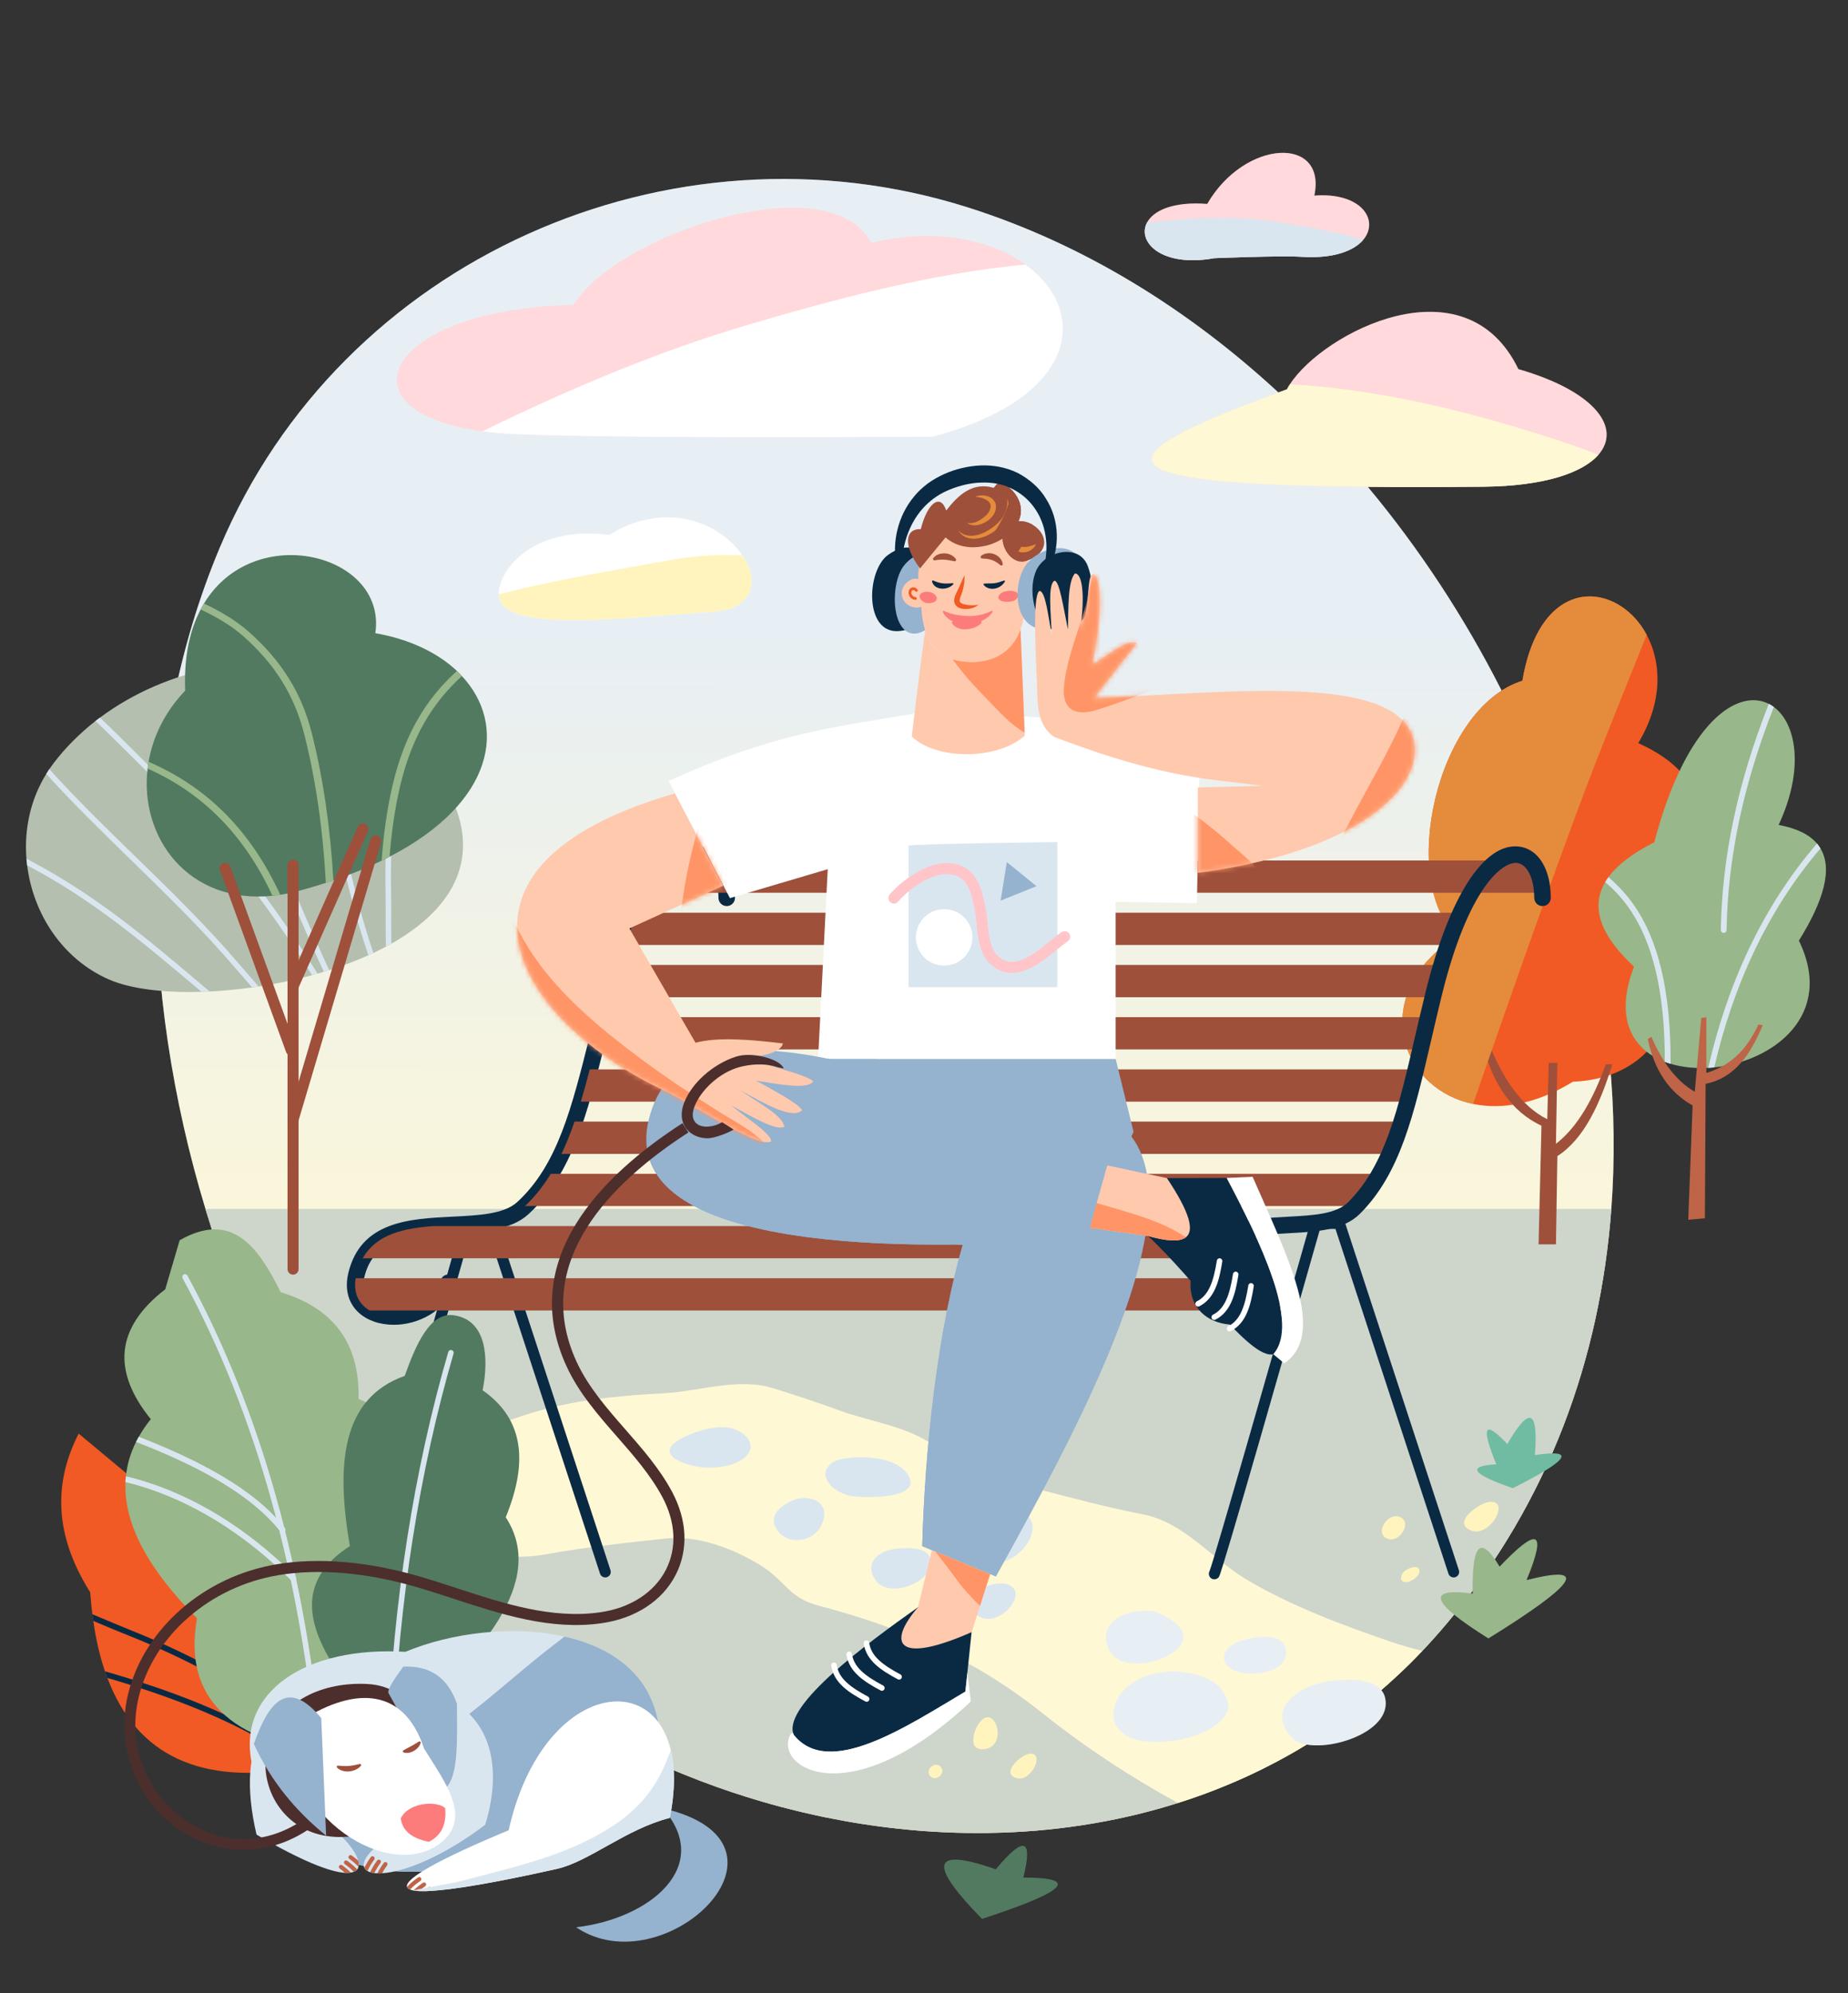 <svg width="382" height="412" viewBox="0 0 382 412" fill="none" xmlns="http://www.w3.org/2000/svg">
<rect x="0" y="0" width="382" height="412" fill="#333333" stroke="none"/>
<g clip-path="url(#clip0_43_2067)">
<g clip-path="url(#clip1_43_2067)">
<path d="M333.077 249.886C330.777 280.707 320.207 310.309 299.147 335.48C298.681 336.038 298.214 336.585 297.735 337.131C297.268 337.678 296.79 338.213 296.312 338.749C295.879 339.227 295.446 339.705 295.013 340.172C294.683 340.526 294.353 340.867 294.022 341.22C293.567 341.699 293.111 342.166 292.656 342.633C292.2 343.1 291.744 343.566 291.277 344.022C290.81 344.478 290.343 344.933 289.876 345.377C289.41 345.822 288.943 346.266 288.464 346.699C287.986 347.143 287.519 347.576 287.041 347.997C286.619 348.373 286.198 348.737 285.788 349.102C285.697 349.181 285.606 349.261 285.515 349.341C285.435 349.409 285.367 349.478 285.287 349.534C284.433 350.263 283.578 350.981 282.713 351.687C278.67 354.967 274.456 357.928 270.104 360.594H270.093C270.025 360.639 269.968 360.685 269.9 360.719C269.41 361.015 268.92 361.312 268.43 361.596C267.941 361.881 267.451 362.165 266.961 362.45C266.46 362.735 265.97 363.008 265.469 363.282C264.398 363.874 263.328 364.444 262.246 364.99C261.699 365.275 261.141 365.548 260.594 365.822C260.036 366.095 259.478 366.369 258.92 366.63C258.362 366.893 257.804 367.143 257.245 367.405C256.129 367.906 255.002 368.407 253.863 368.874C253.293 369.113 252.724 369.341 252.154 369.569C251.585 369.797 251.015 370.025 250.446 370.241C249.956 370.435 249.466 370.617 248.976 370.799C248.828 370.856 248.68 370.902 248.532 370.959C247.015 371.512 245.479 372.025 243.935 372.519C243.789 372.566 243.645 372.621 243.498 372.667C242.838 372.872 242.165 373.078 241.505 373.282C240.833 373.488 240.172 373.67 239.5 373.863C238.76 374.069 238.02 374.273 237.279 374.467C237.268 374.467 237.245 374.478 237.222 374.478C236.47 374.672 235.707 374.866 234.944 375.06C233.544 375.39 232.131 375.709 230.719 376.005C229.83 376.187 228.931 376.369 228.031 376.529C227.268 376.677 226.505 376.814 225.742 376.939H225.707C224.922 377.076 224.147 377.201 223.373 377.315C222.598 377.428 221.812 377.542 221.038 377.645C220.377 377.736 219.716 377.816 219.056 377.895C218.783 377.929 218.52 377.964 218.259 377.986C217.61 378.066 216.971 378.123 216.334 378.192C215.559 378.271 214.773 378.34 213.999 378.408C213.202 378.465 212.405 378.522 211.607 378.579C210.947 378.625 210.286 378.659 209.626 378.693C208.703 378.739 207.792 378.784 206.869 378.807C206.083 378.841 205.286 378.853 204.501 378.864C203.703 378.875 202.906 378.886 202.12 378.886C201.311 378.886 200.514 378.875 199.705 378.864C198.361 378.841 197.029 378.807 195.697 378.75C195.115 378.727 194.523 378.693 193.942 378.659C193.008 378.613 192.074 378.556 191.141 378.488C190.708 378.454 190.275 378.42 189.842 378.385C189.159 378.328 188.487 378.272 187.803 378.203C187.12 378.146 186.437 378.078 185.753 377.998C180.65 377.451 175.57 376.654 170.525 375.618C169.933 375.504 169.341 375.379 168.748 375.242C167.826 375.037 166.904 374.832 165.981 374.616C165.206 374.434 164.432 374.251 163.658 374.046C162.245 373.693 160.821 373.329 159.42 372.93C158.805 372.759 158.202 372.589 157.598 372.406C157.2 372.292 156.812 372.178 156.425 372.065C155.673 371.848 154.922 371.609 154.17 371.37C153.384 371.131 152.61 370.88 151.835 370.618C151.459 370.493 151.083 370.368 150.719 370.242C149.853 369.957 148.999 369.661 148.145 369.354C145.833 368.534 143.543 367.657 141.277 366.734C140.787 366.54 140.297 366.336 139.819 366.13C137.894 365.333 135.992 364.502 134.112 363.625C133.589 363.386 133.064 363.135 132.541 362.896C129.921 361.655 127.347 360.345 124.807 358.978C123.668 358.363 122.529 357.736 121.413 357.099C117.13 354.661 112.973 352.03 108.952 349.228C108.52 348.932 108.098 348.636 107.677 348.34C106.287 347.349 104.921 346.346 103.577 345.321C102.107 344.205 100.661 343.055 99.237 341.893C98.645 341.415 98.064 340.937 97.494 340.447C96.97 340.003 96.447 339.558 95.934 339.114C94.932 338.248 93.941 337.371 92.962 336.483C92.415 335.97 91.879 335.481 91.356 334.98C90.98 334.627 90.604 334.274 90.239 333.92C89.966 333.659 89.693 333.396 89.43 333.146C88.622 332.349 87.825 331.551 87.039 330.754C86.059 329.752 85.091 328.727 84.135 327.702C83.611 327.144 83.098 326.574 82.597 326.005C82.184 325.542 81.788 325.075 81.385 324.611C81.048 324.226 80.698 323.853 80.364 323.465C79.704 322.679 79.043 321.893 78.394 321.096C77.745 320.299 77.095 319.49 76.469 318.681C76.013 318.112 75.569 317.531 75.136 316.938C75.079 316.87 75.034 316.813 74.988 316.745C74.635 316.289 74.293 315.822 73.963 315.355C73.268 314.421 72.585 313.464 71.924 312.508C71.116 311.323 70.307 310.127 69.533 308.92C69.453 308.783 69.362 308.658 69.282 308.521C68.826 307.827 68.394 307.12 67.949 306.414C67.619 305.879 67.288 305.344 66.958 304.808C66.502 304.079 66.058 303.35 65.626 302.61C65.09 301.722 64.566 300.822 64.042 299.911C63.575 299.102 63.108 298.293 62.653 297.474C62.254 296.79 61.878 296.095 61.502 295.4C61.423 295.264 61.343 295.127 61.275 294.979C60.751 294.022 60.238 293.066 59.737 292.109C59.544 291.744 59.35 291.38 59.168 291.016C58.78 290.298 58.404 289.569 58.052 288.84C57.778 288.328 57.528 287.815 57.277 287.291C56.913 286.597 56.571 285.89 56.229 285.173C56.024 284.763 55.831 284.341 55.637 283.92C55.181 282.998 54.748 282.063 54.327 281.13C54.213 280.913 54.11 280.685 54.008 280.458C53.644 279.649 53.279 278.84 52.915 278.032C52.653 277.439 52.391 276.836 52.129 276.243C51.388 274.535 50.671 272.804 49.965 271.072C49.646 270.298 49.338 269.535 49.031 268.749C48.94 268.51 48.848 268.271 48.758 268.032C48.336 266.984 47.937 265.913 47.539 264.854C47.072 263.624 46.627 262.394 46.184 261.152C45.739 259.911 45.306 258.669 44.885 257.428C44.042 254.933 43.234 252.416 42.471 249.887C28.848 204.955 27.8 155.091 45.454 113.143C70.523 53.575 138.565 23.45 199.99 42.846C223.874 50.397 245.605 63.883 264.261 81.127C270.81 87.198 276.984 93.724 282.735 100.626C304.159 126.321 319.752 157.176 327.451 188.292C332.508 208.747 334.592 229.579 333.077 249.886Z" fill="url(#paint0_linear_43_2067)"/>
<path d="M333.076 249.886C330.775 280.707 320.206 310.309 299.146 335.48C298.679 336.038 298.212 336.585 297.734 337.131C297.267 337.678 296.789 338.213 296.31 338.749C295.878 339.227 295.445 339.705 295.012 340.172C294.682 340.525 294.351 340.867 294.021 341.22C293.565 341.699 293.11 342.165 292.654 342.632C292.199 343.099 291.743 343.566 291.276 344.022C290.809 344.478 290.342 344.933 289.875 345.377C289.408 345.821 288.941 346.266 288.463 346.698C287.985 347.143 287.518 347.576 287.039 347.997C286.618 348.373 286.196 348.737 285.786 349.102C285.695 349.181 285.604 349.261 285.513 349.341C285.434 349.409 285.365 349.478 285.286 349.534C284.431 350.263 283.577 350.981 282.712 351.687C278.668 354.967 274.454 357.928 270.103 360.594C270.035 360.639 269.967 360.685 269.898 360.719C269.409 361.015 268.919 361.311 268.429 361.596C267.939 361.881 267.45 362.165 266.96 362.45C266.459 362.735 265.969 363.008 265.468 363.282C264.397 363.874 263.326 364.443 262.244 364.99C261.698 365.275 261.14 365.548 260.593 365.822C260.035 366.095 259.477 366.368 258.918 366.63C258.36 366.892 257.802 367.143 257.244 367.405C256.128 367.906 255 368.407 253.861 368.874C253.292 369.113 252.722 369.341 252.153 369.569C251.583 369.797 251.014 370.024 250.444 370.241C249.955 370.435 249.465 370.617 248.975 370.799C248.827 370.856 248.679 370.902 248.531 370.959C246.856 371.562 245.182 372.132 243.496 372.667C242.836 372.872 242.164 373.077 241.503 373.282C240.831 373.487 240.171 373.669 239.499 373.863C238.758 374.068 238.018 374.273 237.277 374.467C237.266 374.467 237.243 374.478 237.22 374.478C236.469 374.672 235.705 374.866 234.943 375.059C233.542 375.39 232.129 375.708 230.717 376.005C229.829 376.187 228.929 376.369 228.029 376.529C227.266 376.677 226.503 376.814 225.74 376.939H225.706C224.92 377.075 224.145 377.2 223.371 377.315C222.596 377.428 221.81 377.542 221.036 377.645C220.375 377.736 219.714 377.816 219.054 377.895C218.781 377.929 218.519 377.964 218.257 377.986C217.608 378.066 216.97 378.123 216.332 378.191C215.557 378.271 214.772 378.34 213.997 378.408C213.2 378.465 212.403 378.522 211.606 378.579C210.945 378.624 210.284 378.658 209.624 378.693C208.701 378.738 207.79 378.784 206.868 378.807C206.082 378.841 205.285 378.853 204.499 378.864C203.701 378.875 202.904 378.886 202.118 378.886C201.31 378.886 200.501 378.875 199.704 378.864C198.359 378.841 197.027 378.807 195.695 378.75C195.114 378.727 194.522 378.693 193.941 378.659C193.007 378.613 192.073 378.556 191.139 378.488C190.706 378.454 190.273 378.42 189.84 378.385C189.157 378.328 188.485 378.272 187.801 378.203C187.118 378.146 186.435 378.078 185.751 377.998C180.649 377.451 175.569 376.654 170.523 375.618C169.931 375.504 169.339 375.379 168.747 375.242C167.824 375.037 166.902 374.832 165.979 374.615C165.205 374.433 164.43 374.251 163.656 374.046C162.243 373.693 160.82 373.329 159.419 372.93C158.804 372.759 158.2 372.589 157.596 372.406C157.198 372.292 156.811 372.178 156.423 372.065C155.672 371.848 154.92 371.609 154.168 371.37C153.382 371.131 152.608 370.88 151.833 370.618C151.458 370.493 151.082 370.367 150.717 370.242C149.851 369.957 148.997 369.661 148.143 369.354C145.831 368.534 143.541 367.657 141.275 366.734C140.785 366.54 140.295 366.336 139.817 366.13C137.892 365.333 135.99 364.502 134.111 363.625C133.587 363.386 133.063 363.135 132.539 362.896C129.919 361.654 127.345 360.345 124.805 358.978C123.666 358.363 122.527 357.736 121.411 357.099C117.129 354.661 112.971 352.03 108.951 349.228C108.518 348.932 108.096 348.636 107.675 348.34C106.286 347.349 104.919 346.346 103.575 345.321C102.106 344.205 100.659 343.055 99.235 341.893C98.643 341.415 98.062 340.936 97.493 340.446C96.969 340.003 96.445 339.558 95.932 339.114C94.93 338.237 93.939 337.36 92.96 336.483C92.413 335.97 91.878 335.481 91.354 334.98C90.978 334.627 90.602 334.273 90.238 333.92C89.965 333.658 89.691 333.396 89.429 333.146C88.62 332.349 87.823 331.551 87.037 330.754C86.058 329.752 85.089 328.727 84.133 327.702C83.609 327.144 83.096 326.574 82.595 326.004C81.843 325.162 81.103 324.319 80.385 323.464C79.702 322.679 79.041 321.893 78.392 321.095C77.743 320.298 77.093 319.489 76.467 318.681C76.011 318.111 75.567 317.53 75.135 316.938C75.078 316.87 75.032 316.812 74.986 316.744C74.633 316.288 74.292 315.821 73.961 315.355C73.267 314.421 72.583 313.464 71.922 312.507C71.114 311.323 70.305 310.127 69.531 308.919C69.451 308.783 69.36 308.658 69.28 308.521C68.824 307.826 68.392 307.12 67.947 306.414C67.617 305.878 67.287 305.343 66.957 304.808C66.501 304.079 66.057 303.35 65.624 302.61C65.088 301.721 64.564 300.821 64.041 299.91C63.574 299.102 63.107 298.293 62.651 297.473C62.252 296.79 61.877 296.095 61.501 295.4C61.421 295.263 61.341 295.126 61.273 294.979C60.749 294.022 60.236 293.066 59.735 292.109C59.542 291.744 59.348 291.38 59.166 291.015C58.779 290.298 58.403 289.569 58.05 288.84C57.777 288.327 57.526 287.815 57.275 287.291C56.911 286.596 56.569 285.89 56.227 285.172C56.022 284.763 55.829 284.341 55.635 283.92C55.179 282.997 54.747 282.063 54.325 281.129C54.211 280.913 54.109 280.685 54.006 280.457C53.642 279.649 53.277 278.84 52.913 278.031C52.651 277.439 52.389 276.835 52.127 276.243C51.386 274.535 50.669 272.803 49.963 271.072C49.644 270.298 49.337 269.534 49.029 268.749C48.938 268.509 48.846 268.27 48.756 268.031C48.334 266.983 47.936 265.913 47.537 264.853C47.07 263.623 46.626 262.393 46.182 261.152C45.737 259.91 45.305 258.669 44.883 257.427C44.04 254.933 43.232 252.416 42.469 249.887H333.076V249.886Z" fill="#B4BFAF"/>
<path d="M192.858 90.267C192.858 90.267 127.92 90.734 106.293 89.734C103.925 89.623 101.736 89.434 99.725 89.145C69.584 85.088 79.331 63.916 118.585 63.016C127.498 48.368 171.52 33.798 180.033 50.191C193.359 47.023 204.839 49.535 211.963 54.681C224.922 64.005 223.533 81.999 192.858 90.267Z" fill="#FFC5C8"/>
<path d="M330.413 93.996C327.144 97.743 319.149 100.488 306.643 100.602C297.77 100.682 289.809 100.693 282.736 100.625C227.462 100.135 226.141 95.055 264.262 81.126C264.843 80.909 265.424 80.693 266.027 80.476C266.209 80.135 266.414 79.77 266.654 79.417C273.545 68.756 302.838 53.506 313.864 76.297C329.889 80.921 335.197 88.529 330.413 93.996Z" fill="#FFC5C8"/>
<path d="M147.392 126.449C126.185 127.964 103.496 130.72 103.098 122.85C103.086 122.566 103.098 122.269 103.144 121.95C103.884 116.848 110.957 108.67 125.957 110.549C138.007 103.146 149.158 108.397 153.452 114.787C156.926 119.946 155.946 125.835 147.392 126.449Z" fill="white"/>
<path d="M294.021 341.22C293.565 341.699 293.11 342.166 292.654 342.633C292.199 343.1 291.743 343.566 291.276 344.022C290.809 344.478 290.342 344.933 289.875 345.377C289.408 345.822 288.941 346.266 288.463 346.698C287.985 347.143 287.518 347.576 287.039 347.997C286.618 348.373 286.196 348.737 285.786 349.102C285.695 349.181 285.604 349.261 285.513 349.341C285.434 349.409 285.365 349.478 285.285 349.534C284.431 350.263 283.577 350.981 282.711 351.687C278.668 354.967 274.454 357.928 270.103 360.594C270.035 360.639 269.967 360.685 269.898 360.719C269.409 361.015 268.919 361.312 268.429 361.596C267.939 361.881 267.45 362.165 266.96 362.45C266.459 362.735 265.969 363.008 265.468 363.282C264.397 363.874 263.326 364.444 262.244 364.99C261.698 365.275 261.14 365.548 260.593 365.822C260.035 366.095 259.477 366.369 258.918 366.63C258.36 366.893 257.802 367.143 257.244 367.405C256.128 367.906 255 368.407 253.861 368.874C253.292 369.113 252.722 369.341 252.153 369.569C251.583 369.797 251.014 370.025 250.444 370.241C249.955 370.435 249.465 370.617 248.975 370.799C248.827 370.856 248.679 370.902 248.531 370.959C246.856 371.563 245.182 372.132 243.496 372.667C233.576 367.257 224.134 361.016 215.353 354.011C201.195 342.724 186.24 336.357 169.11 331.858C163.051 330.263 162.311 326.744 157.436 323.692C151.604 320.036 144.133 317.302 137.652 318.008C129.429 318.908 121.263 319.739 112.754 321.288C107.811 322.2 103.551 321.562 98.62 321.528C93.198 321.482 85.807 325.594 80.385 323.464C80.374 323.464 80.374 323.464 80.362 323.464C79.952 323.293 79.554 323.099 79.166 322.86C75.533 320.628 71.592 313.282 69.28 308.521C68.927 307.803 68.62 307.142 68.357 306.573C84.189 303.623 98.141 294.898 113.688 291.003C121.627 289.022 129.418 288.418 137.527 287.962C144.827 287.541 152.618 284.682 159.828 286.949C164.361 288.361 168.996 289.865 173.382 291.493C179.657 293.839 188.416 294.91 193.723 299.329C198.2 303.054 198.906 304.887 204.43 305.662C208.234 306.186 211.263 306.937 214.954 307.905C222.277 309.807 228.883 311.573 236.332 313.031C244.806 314.683 250.546 322.245 257.642 326.47C266.788 331.915 277.54 335.947 287.586 339.375C289.716 340.104 291.857 340.708 294.021 341.22Z" fill="#FFF4BD"/>
<path d="M192.856 90.267C192.856 90.267 127.918 90.734 106.291 89.734C103.924 89.622 101.734 89.434 99.723 89.144C117.849 80.298 136.432 72.451 155.225 66.95C171.685 62.127 191.912 56.559 211.961 54.681C224.92 64.005 223.531 81.998 192.856 90.267Z" fill="white"/>
<path d="M252.257 348.89C250.437 346.738 246.646 345.85 243.999 345.555C239.478 345.052 233.088 346.893 230.919 351.338C228.669 355.951 231.613 359.192 236.142 359.858C239.949 360.419 244.613 359.764 248.159 358.311C250.127 357.505 252.163 356.303 253.347 354.478C254.352 352.93 254.079 351.469 252.257 348.89Z" fill="#DAE6EF"/>
<path d="M264.477 344.336C266.487 342.885 266.38 339.554 263.791 338.649C261.586 337.877 257.217 338.641 255.214 339.705C251.736 341.554 252.595 344.8 256.264 345.656C258.82 346.253 262.304 345.904 264.477 344.336Z" fill="#DAE6EF"/>
<path d="M330.413 93.996C327.144 97.743 319.149 100.488 306.643 100.602C297.77 100.682 289.809 100.693 282.736 100.625C227.462 100.135 226.141 95.055 264.262 81.126C264.843 80.909 265.424 80.693 266.027 80.476C266.209 80.135 266.414 79.77 266.654 79.417C284.877 80.454 302.918 84.85 320.356 90.454C323.739 91.547 327.11 92.686 330.413 93.996Z" fill="#FFF4BD"/>
<path d="M239.158 333.229C234.949 332.079 226.776 334.261 228.952 340.361C230.436 344.524 235.771 344.2 239.094 343.2C242.738 342.104 249.442 337.813 239.158 333.229Z" fill="#DAE6EF"/>
<path d="M270.105 360.594H270.093C268.864 360.389 267.85 359.956 267.201 359.296C262.28 354.216 266.654 350.172 271.107 348.407C273.84 347.325 282.69 345.924 285.515 349.341C285.891 349.774 286.164 350.287 286.301 350.89C287.861 357.473 276.267 361.699 270.105 360.594Z" fill="#DAE6EF"/>
<path d="M281.788 49.577C279.886 51.821 275.717 53.495 269.1 53.085C264.579 52.8 250.979 53.37 250.979 53.37C240.102 55.34 234.977 49.998 237.107 46C238.416 43.552 242.448 41.604 249.544 42.151C257.346 28.711 274.282 28.062 271.686 40.431C281.446 39.69 285.193 45.556 281.788 49.577Z" fill="#FFC5C8"/>
<path opacity="0.35" d="M271.686 40.43C281.447 39.69 285.194 45.556 281.788 49.576C279.886 51.82 275.717 53.494 269.1 53.084C264.579 52.799 250.979 53.369 250.979 53.369C240.102 55.339 234.977 49.998 237.107 46C238.416 43.551 242.448 41.604 249.544 42.151C257.346 28.71 274.282 28.061 271.686 40.43Z" fill="white"/>
<path opacity="0.35" d="M327.451 188.291C332.508 208.747 334.592 229.579 333.077 249.886C330.777 280.707 320.207 310.309 299.147 335.48C298.681 336.038 298.214 336.585 297.735 337.131C297.268 337.678 296.79 338.213 296.312 338.749C295.879 339.227 295.446 339.705 295.013 340.172C294.683 340.525 294.353 340.867 294.022 341.22C293.567 341.699 293.111 342.165 292.656 342.632C292.2 343.099 291.744 343.566 291.277 344.022C290.81 344.478 290.343 344.933 289.876 345.377C289.41 345.822 288.943 346.266 288.464 346.698C287.986 347.143 287.519 347.576 287.041 347.997C286.619 348.373 286.198 348.737 285.788 349.102C285.697 349.181 285.606 349.261 285.515 349.341C285.891 349.774 286.164 350.286 286.301 350.89C287.861 357.473 276.266 361.699 270.104 360.594C270.036 360.639 269.968 360.685 269.9 360.719C269.41 361.015 268.92 361.312 268.43 361.596C267.941 361.881 267.451 362.165 266.961 362.45C266.46 362.735 265.97 363.008 265.469 363.282C264.398 363.874 263.328 364.444 262.246 364.99C261.699 365.275 261.141 365.548 260.594 365.822C260.036 366.095 259.478 366.368 258.92 366.63C258.362 366.892 257.804 367.143 257.245 367.405C256.129 367.906 255.002 368.407 253.863 368.874C253.293 369.113 252.724 369.341 252.154 369.569C251.585 369.797 251.015 370.024 250.446 370.241C249.956 370.435 249.466 370.617 248.976 370.799C248.828 370.856 248.68 370.902 248.532 370.959C247.015 371.512 245.479 372.025 243.935 372.519C243.789 372.566 243.645 372.621 243.498 372.667C242.838 372.872 242.165 373.078 241.505 373.282C240.833 373.487 240.172 373.67 239.5 373.863C238.76 374.068 238.02 374.273 237.279 374.467C237.268 374.467 237.245 374.478 237.222 374.478C236.47 374.672 235.707 374.866 234.944 375.059C233.544 375.39 232.131 375.709 230.719 376.005C229.83 376.187 228.931 376.369 228.031 376.529C227.268 376.677 226.505 376.814 225.742 376.939H225.707C224.922 377.075 224.147 377.201 223.373 377.315C222.598 377.428 221.812 377.542 221.038 377.645C220.377 377.736 219.716 377.816 219.056 377.895C218.783 377.929 218.52 377.964 218.259 377.986C217.61 378.066 216.971 378.123 216.334 378.191C215.559 378.271 214.773 378.34 213.999 378.408C213.202 378.465 212.405 378.522 211.607 378.579C210.947 378.624 210.286 378.658 209.626 378.693C208.703 378.739 207.792 378.784 206.869 378.807C206.083 378.841 205.286 378.853 204.501 378.864C203.703 378.875 202.906 378.886 202.12 378.886C201.311 378.886 200.503 378.875 199.705 378.864C198.361 378.841 197.029 378.807 195.697 378.75C195.115 378.727 194.523 378.693 193.942 378.659C193.008 378.613 192.074 378.556 191.141 378.488C190.708 378.454 190.275 378.42 189.842 378.385C189.159 378.328 188.487 378.272 187.803 378.203C187.12 378.146 186.437 378.078 185.753 377.998C180.65 377.451 175.57 376.654 170.525 375.618C169.933 375.504 169.341 375.379 168.748 375.242C167.826 375.037 166.904 374.832 165.981 374.616C165.206 374.433 164.432 374.251 163.658 374.046C162.245 373.693 160.821 373.329 159.42 372.93C158.805 372.759 158.202 372.589 157.598 372.406C157.2 372.292 156.812 372.178 156.425 372.065C155.673 371.848 154.922 371.609 154.17 371.37C153.384 371.131 152.61 370.88 151.835 370.618C151.459 370.493 151.083 370.367 150.719 370.242C149.853 369.957 148.999 369.661 148.145 369.354C145.833 368.534 143.543 367.657 141.277 366.734C140.787 366.54 140.297 366.336 139.819 366.13C137.894 365.333 135.992 364.502 134.112 363.625C133.589 363.386 133.064 363.135 132.541 362.896C129.921 361.655 127.347 360.345 124.807 358.978C123.668 358.363 122.529 357.736 121.413 357.099C117.13 354.661 112.973 352.03 108.952 349.228C108.52 348.932 108.098 348.636 107.677 348.34C106.287 347.349 104.921 346.346 103.577 345.321C102.107 344.205 100.661 343.055 99.237 341.893C98.645 341.415 98.064 340.936 97.494 340.446C96.97 340.003 96.447 339.558 95.934 339.114C94.932 338.248 93.941 337.371 92.962 336.483C92.415 335.97 91.879 335.481 91.356 334.98C90.98 334.627 90.604 334.273 90.239 333.92C89.966 333.658 89.693 333.396 89.43 333.146C88.622 332.349 87.825 331.551 87.039 330.754C86.059 329.752 85.091 328.727 84.135 327.702C83.611 327.144 83.098 326.574 82.597 326.004C82.184 325.542 81.788 325.075 81.385 324.611C81.048 324.226 80.698 323.853 80.364 323.465C79.954 323.294 79.555 323.1 79.168 322.861C75.535 320.629 71.594 313.283 69.282 308.522C68.826 307.827 68.394 307.121 67.949 306.415C67.619 305.879 67.288 305.344 66.958 304.809C66.502 304.08 66.058 303.351 65.626 302.61C65.09 301.722 64.566 300.822 64.042 299.911C63.575 299.103 63.108 298.294 62.653 297.474C62.254 296.79 61.878 296.096 61.502 295.401C61.423 295.264 61.343 295.127 61.275 294.98C60.751 294.023 60.238 293.066 59.737 292.109C59.544 291.745 59.35 291.381 59.168 291.016C58.78 290.299 58.404 289.569 58.052 288.841C57.778 288.328 57.528 287.816 57.277 287.292C56.913 286.597 56.571 285.891 56.229 285.173C56.024 284.763 55.831 284.342 55.637 283.92C55.181 282.998 54.748 282.063 54.327 281.13C54.213 280.913 54.11 280.686 54.008 280.458C53.644 279.649 53.279 278.84 52.915 278.032C52.653 277.44 52.391 276.836 52.129 276.244C51.388 274.535 50.671 272.804 49.965 271.073C49.646 270.298 49.338 269.535 49.031 268.749C48.94 268.51 48.848 268.271 48.758 268.032C48.336 266.984 47.937 265.913 47.539 264.854C47.072 263.624 46.627 262.394 46.184 261.152C45.739 259.911 45.306 258.669 44.885 257.428C44.042 254.933 43.234 252.416 42.471 249.888C28.848 204.956 27.8 155.092 45.454 113.143C70.523 53.576 138.565 23.45 199.99 42.846C223.874 50.398 245.605 63.883 264.261 81.127C264.842 80.911 265.423 80.694 266.027 80.478C266.209 80.136 266.414 79.772 266.653 79.419C273.544 68.758 302.838 53.507 313.863 76.298C329.888 80.922 335.196 88.531 330.412 93.998C327.144 97.745 319.148 100.49 306.642 100.604C297.77 100.683 289.808 100.695 282.735 100.626C304.159 126.32 319.751 157.174 327.451 188.291Z" fill="white"/>
<path d="M80.898 195.057C80.522 195.262 80.147 195.467 79.771 195.672C78.928 196.127 78.063 196.56 77.174 196.97C76.832 197.141 76.49 197.289 76.149 197.448C73.575 198.61 70.842 199.635 68.028 200.524C67.663 200.649 67.299 200.763 66.923 200.865C66.502 201.002 66.081 201.127 65.647 201.252C65.272 201.355 64.884 201.468 64.508 201.571C62.197 202.198 59.85 202.744 57.504 203.2C56.149 203.462 54.804 203.701 53.449 203.906C53.005 203.975 52.572 204.043 52.128 204.1C49.144 204.521 46.194 204.795 43.347 204.943C42.766 204.965 42.196 204.988 41.638 205C33.802 205.25 26.889 204.385 22.469 202.437C12.88 198.212 6.843 188.849 5.612 178.861C5.555 178.405 5.51 177.938 5.464 177.482C4.986 171.457 6.262 165.295 9.564 159.965C9.758 159.634 9.975 159.305 10.191 158.985C10.464 158.587 10.737 158.2 11.034 157.812C13.517 154.532 16.455 151.605 19.735 149.031C20.043 148.803 20.339 148.564 20.658 148.336C27.537 143.199 35.806 139.657 44.371 138.04C44.736 137.96 45.1 137.891 45.476 137.835C50.351 136.992 55.305 136.775 60.134 137.242C60.556 137.277 60.977 137.322 61.387 137.379C65.499 137.869 69.52 138.86 73.312 140.375C77.481 142.038 80.647 144.418 83.21 147.288C83.54 147.641 83.859 148.006 84.155 148.382C87.971 153.04 90.488 158.837 93.335 164.908C99.635 178.325 92.721 188.371 80.898 195.057Z" fill="#B4BFAF"/>
<path d="M41.764 203.61C42.288 204.054 42.812 204.499 43.347 204.943C42.766 204.965 42.197 204.989 41.639 205C41.433 204.818 41.228 204.647 41.023 204.476C29.77 194.966 19.144 185.991 5.886 179.009C5.795 178.963 5.704 178.918 5.613 178.861C5.556 178.405 5.511 177.938 5.465 177.482C5.795 177.665 6.103 177.835 6.41 177.995C19.793 185.045 30.465 194.054 41.764 203.61Z" fill="#DAE6EF"/>
<path d="M53.451 203.906C53.007 203.975 52.574 204.043 52.13 204.1C51.514 203.382 50.888 202.665 50.262 201.959C49.669 201.275 49.077 200.603 48.508 199.943C41.856 192.152 34.384 184.874 27.163 177.835C21.275 172.095 15.204 166.195 9.566 159.965C9.76 159.634 9.977 159.304 10.193 158.985C15.888 165.272 22.004 171.229 27.949 177.015C35.204 184.077 42.687 191.366 49.373 199.202C49.942 199.863 50.523 200.535 51.116 201.207C51.89 202.095 52.688 202.995 53.451 203.906Z" fill="#DAE6EF"/>
<path d="M65.648 201.252C65.272 201.355 64.885 201.469 64.509 201.571C55.227 186.787 45.112 173.633 32.527 161.571C30.682 159.805 28.859 157.983 26.923 156.058C24.611 153.757 22.219 151.366 19.736 149.031C20.044 148.803 20.34 148.564 20.659 148.336C23.096 150.637 25.454 152.983 27.721 155.249C29.657 157.174 31.479 158.996 33.313 160.75C46.069 172.961 56.286 186.275 65.648 201.252Z" fill="#DAE6EF"/>
<path d="M68.029 200.524C67.665 200.649 67.3 200.763 66.925 200.865C56.537 178.177 49.066 157.379 44.373 138.04C44.738 137.96 45.102 137.892 45.478 137.835C50.182 157.129 57.653 177.869 68.029 200.524Z" fill="#DAE6EF"/>
<path d="M69.909 169.111C71.982 178.405 74.1 187.903 77.175 196.97C76.834 197.14 76.492 197.288 76.15 197.448C73.018 188.302 70.888 178.723 68.793 169.361C67.21 162.231 65.57 154.862 63.519 147.892C62.449 144.224 61.321 140.671 60.137 137.242C60.558 137.277 60.98 137.322 61.389 137.379C62.517 140.671 63.588 144.076 64.613 147.573C66.663 154.578 68.314 161.969 69.909 169.111Z" fill="#DAE6EF"/>
<path d="M83.132 153.735C81.4 163.872 80.626 174.236 80.842 184.555C80.876 185.933 80.865 187.516 80.865 189.202C80.865 191.024 80.854 193.006 80.899 195.057C80.523 195.262 80.147 195.467 79.772 195.672C79.715 193.405 79.726 191.207 79.726 189.202C79.726 187.516 79.737 185.956 79.703 184.578C79.487 174.191 80.261 163.747 82.016 153.542C82.38 151.446 82.779 149.361 83.212 147.289C83.542 147.642 83.861 148.006 84.157 148.382C83.781 150.158 83.439 151.947 83.132 153.735Z" fill="#DAE6EF"/>
<path d="M80.523 177.079C79.988 177.37 79.438 177.647 78.888 177.898C75.901 179.363 72.583 180.723 68.904 181.977C68.401 182.148 67.883 182.32 67.348 182.492C65.603 183.059 63.763 183.601 61.861 184.115C60.509 184.485 59.204 184.762 57.93 184.947C57.396 185.026 56.861 185.092 56.327 185.158C38.907 186.927 28.813 173.093 30.511 158.863C30.558 158.4 30.621 157.925 30.715 157.463C31.596 152.315 34.048 147.167 38.278 142.758C37.995 135.735 39.253 130.204 41.469 125.98C41.69 125.557 41.91 125.148 42.161 124.752C52.57 107.486 80.02 114.522 77.583 130.877C84.706 132.118 90.459 134.93 94.453 138.679C94.814 139.022 95.16 139.378 95.475 139.735C104.908 149.833 102.298 165.832 80.523 177.079Z" fill="#527A60"/>
<path d="M57.931 184.947C57.396 185.026 56.861 185.092 56.327 185.158C50.51 172.644 41.957 163.945 30.512 158.863C30.559 158.4 30.622 157.925 30.716 157.463C42.853 162.69 51.878 171.773 57.931 184.947Z" fill="#98B78B"/>
<path d="M95.475 139.735C89.359 145.345 85.099 152.329 82.693 162.545C81.577 167.324 80.917 172.222 80.524 177.08C79.989 177.37 79.439 177.647 78.889 177.898C79.266 172.697 79.942 167.443 81.153 162.295C83.652 151.668 88.086 144.461 94.453 138.679C94.815 139.022 95.161 139.378 95.475 139.735Z" fill="#98B78B"/>
<path d="M68.907 181.977C68.404 182.148 67.886 182.32 67.351 182.492C66.801 171.878 65.307 161.265 62.886 151.734C60.843 143.735 56.849 137.306 50.293 131.498C48.045 129.517 44.979 127.59 41.473 125.98C41.693 125.557 41.913 125.148 42.164 124.752C45.812 126.442 49.035 128.475 51.425 130.587C58.201 136.58 62.32 143.206 64.427 151.457C66.832 160.922 68.326 171.443 68.907 181.977Z" fill="#98B78B"/>
<path d="M60.578 263.468C59.949 263.468 59.44 262.958 59.44 262.329V178.851C59.44 178.222 59.949 177.712 60.578 177.712C61.208 177.712 61.718 178.222 61.718 178.851V262.329C61.718 262.958 61.208 263.468 60.578 263.468Z" fill="#9E503B"/>
<path d="M60.577 205.033C60.424 205.033 60.267 205.002 60.117 204.935C59.542 204.681 59.283 204.008 59.537 203.433L73.964 170.877C74.218 170.303 74.89 170.043 75.466 170.297C76.042 170.552 76.301 171.225 76.046 171.8L61.62 204.356C61.431 204.781 61.014 205.033 60.577 205.033Z" fill="#9E503B"/>
<path d="M60.198 218.18C59.733 218.18 59.296 217.893 59.128 217.431L45.46 179.867C45.244 179.276 45.549 178.622 46.141 178.407C46.729 178.192 47.386 178.497 47.6 179.088L61.268 216.651C61.483 217.242 61.178 217.896 60.587 218.111C60.459 218.158 60.327 218.18 60.198 218.18Z" fill="#9E503B"/>
<path d="M60.577 232.58C60.47 232.58 60.361 232.566 60.253 232.534C59.65 232.354 59.306 231.721 59.485 231.118L76.569 173.519C76.748 172.917 77.381 172.57 77.985 172.75C78.588 172.929 78.932 173.563 78.754 174.166L61.669 231.765C61.522 232.26 61.069 232.58 60.577 232.58Z" fill="#9E503B"/>
<path d="M339.871 189.206C352.015 207.393 342.326 222.976 325.135 223.59C317.448 228.293 310.313 229.386 304.505 228.182C303.658 228.01 302.847 227.789 302.061 227.519C288.345 222.828 283.838 204.519 301.189 193.504C289.008 182.268 296.916 146.313 314.697 140.701C317.608 123.411 327.923 120.562 335.155 125.364C337.243 126.739 339.073 128.741 340.386 131.221C343.419 136.87 343.825 144.975 338.643 153.595C354.987 161.012 354.68 173.071 339.871 189.206Z" fill="#F15A24"/>
<path d="M371.848 194.426C379.321 209.756 366.634 219.381 354.354 220.625C353.935 220.673 353.517 220.709 353.11 220.721C350.384 220.876 347.717 220.601 345.326 219.884C344.919 219.764 344.524 219.633 344.13 219.477C337.517 216.954 333.583 210.641 337.768 199.807C330.952 193.494 328.68 187.635 331.814 182.325C332.005 181.991 332.232 181.644 332.483 181.309C334.324 178.774 337.457 176.37 341.953 174.098C348.542 149.083 359.232 142.232 365.629 145.484C365.988 145.663 366.335 145.878 366.669 146.13C371.333 149.562 373.031 159.008 367.662 170.511C371.416 171.204 374.023 172.508 375.59 174.361C375.865 174.684 376.104 175.007 376.307 175.366C378.843 179.575 377.026 186.104 371.848 194.426Z" fill="#98B78B"/>
<path d="M318.039 257.203L318.637 232.69C312.394 229.742 308.687 224.061 306.68 216.547L307.726 215.65C310.643 222.84 314.372 228.609 319.833 231.344L320.132 219.686H321.925L321.627 236.427C326.334 232.762 329.447 226.818 331.94 219.985H333.285C330.716 228.298 327.415 235.418 321.925 238.968L321.627 257.203H318.039Z" fill="#9E503B"/>
<path d="M340.609 214.754L341.357 214.305C343.551 219.389 346.406 223.393 350.325 225.665L351.67 210.419L352.717 210.27V221.779C358.421 220.036 361.396 216.237 363.478 211.765L364.375 211.914C361.913 217.674 358.855 222.737 352.567 224.021L352.418 251.823L348.98 252.122L349.877 228.506C345.047 225.764 341.935 221.205 340.609 214.754Z" fill="#BF6447"/>
<path d="M340.387 131.221C335.401 143.71 330.268 156.149 325.663 168.65C318.369 188.408 311.406 208.289 304.505 228.182C303.658 228.011 302.847 227.789 302.061 227.519C288.345 222.829 283.838 204.52 301.189 193.504C289.008 182.268 296.916 146.313 314.697 140.702C317.608 123.412 327.923 120.563 335.155 125.364C337.243 126.739 339.073 128.741 340.387 131.221Z" fill="#E58C3C"/>
<path d="M376.309 175.366C365.188 188.352 358.181 204.064 354.355 220.625C353.936 220.673 353.518 220.709 353.111 220.721C356.974 203.765 364.136 187.646 375.591 174.362C375.867 174.685 376.106 175.007 376.309 175.366Z" fill="#DAE6EF"/>
<path d="M345.327 219.884C344.92 219.764 344.525 219.632 344.131 219.477C344.167 205.798 341.918 192.62 334.086 184.478C333.333 183.688 332.58 182.971 331.814 182.325C332.006 181.991 332.233 181.644 332.484 181.309C333.309 182.014 334.134 182.803 334.947 183.652C343.126 192.142 345.398 205.81 345.327 219.884Z" fill="#DAE6EF"/>
<path d="M366.67 146.13C360.356 162.153 357.152 177.315 356.901 192.25C356.901 192.573 356.626 192.836 356.303 192.836H356.291C355.956 192.823 355.705 192.548 355.705 192.226C355.968 177.076 359.22 161.722 365.63 145.484C365.989 145.663 366.335 145.879 366.67 146.13Z" fill="#DAE6EF"/>
<path d="M81.394 273.833C79.93 273.833 78.515 273.601 77.235 273.142C72.901 271.593 70.894 267.768 71.994 263.162C74.561 252.416 84.648 251.919 93.549 251.48C99.029 251.211 104.206 250.955 106.934 248.447C115.209 240.84 118.15 229.115 121.872 214.271C122.62 211.288 123.401 208.174 124.264 204.932C130.455 181.667 139.043 174.212 145.079 174.997C149.177 175.533 151.929 179.786 151.929 185.58C151.929 186.523 151.164 187.288 150.221 187.288C149.278 187.288 148.513 186.523 148.513 185.58C148.513 181.58 146.954 178.688 144.636 178.385C141.352 177.95 133.598 183.142 127.565 205.811C126.708 209.035 125.93 212.134 125.186 215.102C121.324 230.5 118.275 242.663 109.247 250.962C105.609 254.307 99.832 254.592 93.717 254.893C85.269 255.309 77.29 255.703 75.318 263.956C74.384 267.861 76.84 269.372 78.386 269.926C82.532 271.409 88.657 269.541 91.16 264.395C91.571 263.546 92.594 263.19 93.443 263.606C94.292 264.018 94.645 265.041 94.232 265.89C91.612 271.278 86.243 273.833 81.394 273.833Z" fill="#0A2A44"/>
<path d="M75.646 326.446C75.438 326.446 75.228 326.39 75.039 326.271C74.531 325.95 74.364 325.295 74.64 324.773C75.506 322.728 87.596 280.519 95.537 252.559C95.675 252.07 96.123 251.732 96.632 251.732H101.504C101.997 251.732 102.433 252.048 102.586 252.516L126.194 324.557C126.39 325.155 126.064 325.798 125.467 325.994C124.867 326.193 124.226 325.864 124.03 325.267L100.679 254.01H97.494C91.273 275.911 77.357 324.735 76.611 325.916C76.394 326.258 76.024 326.446 75.646 326.446Z" fill="#0A2A44"/>
<path d="M318.818 184.535H134.271C136.362 181.222 138.465 179.073 140.421 177.862H316.266C317.705 179.191 318.649 181.543 318.818 184.535Z" fill="#9E503B"/>
<path d="M301.954 188.656C301.043 190.604 300.155 192.824 299.301 195.33H129.088C130.021 192.824 130.977 190.604 131.954 188.656H301.954Z" fill="#9E503B"/>
<path d="M297.974 199.45C297.424 201.29 296.884 203.273 296.367 205.375C296.299 205.625 296.243 205.874 296.187 206.124H125.727C125.783 205.874 125.85 205.625 125.918 205.375C126.48 203.273 127.053 201.29 127.649 199.45H297.974Z" fill="#9E503B"/>
<path d="M295.198 210.244C294.659 212.536 294.141 214.768 293.635 216.918H122.973C123.512 214.768 124.063 212.536 124.648 210.244H295.198Z" fill="#9E503B"/>
<path d="M292.658 221.038C292.108 223.354 291.546 225.587 290.961 227.712H120.062C120.703 225.586 121.31 223.354 121.917 221.038H292.658Z" fill="#9E503B"/>
<path d="M289.748 231.833C288.994 234.196 288.185 236.417 287.263 238.506H116.072C117.061 236.417 117.95 234.196 118.759 231.833H289.748Z" fill="#9E503B"/>
<path d="M285.216 242.627C283.833 245.074 282.214 247.306 280.281 249.289H108.527C110.607 247.306 112.361 245.074 113.856 242.627H285.216Z" fill="#9E503B"/>
<path d="M262.81 253.421C257.2 253.872 251.893 255.036 249.263 260.083H74.981C77.825 255.036 83.569 253.872 89.64 253.421H262.81Z" fill="#9E503B"/>
<path d="M265.632 264.216V265.142C264.407 267.861 262.417 269.761 260.202 270.877H76.409C74.262 269.607 72.992 267.363 73.52 264.216H265.632Z" fill="#9E503B"/>
<path d="M255.074 273.81C253.89 273.81 252.743 273.634 251.694 273.286C247.344 271.844 245.299 267.976 246.357 263.19C248.737 252.422 258.537 251.9 266.412 251.48C271.441 251.212 276.191 250.959 278.673 248.493C286.327 240.885 289.049 229.153 292.495 214.298C293.187 211.316 293.909 208.203 294.707 204.963C299.544 185.31 306.801 174.097 314.01 174.984C317.987 175.465 320.558 179.625 320.558 185.579C320.558 186.523 319.792 187.288 318.849 187.288C317.906 187.288 317.141 186.522 317.141 185.579C317.141 181.591 315.685 178.629 313.599 178.375C310.65 178.024 303.563 183.276 298.024 205.779C297.231 209.004 296.513 212.102 295.824 215.07C292.254 230.459 289.434 242.615 281.082 250.915C277.675 254.302 272.041 254.601 266.595 254.891C258.839 255.305 251.512 255.696 249.693 263.927C248.78 268.058 251.23 269.531 252.77 270.042C256.451 271.267 261.819 269.465 264.079 264.44C264.466 263.579 265.481 263.196 266.339 263.583C267.199 263.97 267.583 264.982 267.196 265.842C264.78 271.211 259.637 273.81 255.074 273.81Z" fill="#0A2A44"/>
<path d="M251.019 326.446C250.811 326.446 250.601 326.39 250.412 326.271C249.904 325.95 249.737 325.295 250.013 324.773C250.879 322.728 262.969 280.519 270.91 252.559C271.049 252.07 271.496 251.732 272.005 251.732H276.877C277.37 251.732 277.806 252.048 277.959 252.516L301.567 324.557C301.763 325.155 301.437 325.798 300.84 325.994C300.24 326.193 299.598 325.864 299.403 325.267L276.052 254.01H272.867C266.646 275.911 252.73 324.735 251.984 325.916C251.767 326.258 251.398 326.446 251.019 326.446Z" fill="#0A2A44"/>
<path d="M65.743 358.103C65.587 358.473 65.421 358.843 65.241 359.212C64.537 360.692 63.714 362.195 62.772 363.686C62.569 364.02 62.366 364.354 62.14 364.688C61.961 364.962 61.782 365.237 61.592 365.511C41.849 368.899 28.357 363.196 22.201 346.83C22.022 346.376 21.855 345.923 21.7 345.458C20.639 342.356 19.827 338.885 19.291 335.043C19.207 334.59 19.147 334.125 19.088 333.66C18.909 332.204 18.753 330.689 18.646 329.127C12.157 318.796 10.308 307.965 16.261 296.322L26.997 305.269C38.771 305.949 47.431 311.341 52.645 321.97C68.021 333.517 71.146 345.613 65.743 358.103Z" fill="#F15A24"/>
<path d="M62.773 363.686C62.57 364.02 62.367 364.354 62.141 364.688C49.281 355.61 34.298 350.385 22.202 346.83C22.023 346.377 21.856 345.924 21.701 345.458C34.012 349.013 49.484 354.31 62.773 363.686Z" fill="#0A2A44"/>
<path d="M65.741 358.103C65.586 358.473 65.419 358.843 65.24 359.212C63.105 357.649 60.922 356.134 58.667 354.739C46.917 347.427 36.908 342.201 27.138 338.289C24.549 337.263 21.901 336.154 19.289 335.044C19.206 334.591 19.145 334.126 19.086 333.66C21.913 334.853 24.788 336.058 27.579 337.191C37.409 341.128 47.489 346.377 59.299 353.725C61.506 355.109 63.653 356.588 65.741 358.103Z" fill="#0A2A44"/>
<path d="M68.749 362.529C47.515 360.107 37.828 350.958 40.715 334.495C30.838 324.558 25.553 315.134 25.935 306.354C25.947 305.949 25.983 305.543 26.031 305.149C26.269 302.728 26.961 300.354 28.118 298.04C28.297 297.682 28.488 297.336 28.691 296.978C29.383 295.749 30.206 294.532 31.172 293.34C23.096 283.379 23.908 274.408 34.155 266.499L37.137 256.359C47.897 250.204 53.349 257.636 58.013 267.095C68.368 270.245 74.392 277.056 74.118 289.164C101.185 300.008 93.801 340.46 68.749 362.529Z" fill="#98B78B"/>
<path d="M80.68 358.35C65.606 342.974 57.533 328.994 72.329 319.58C69.417 302.781 70.548 289.045 83.662 284.389C85.938 278.03 88.858 271.148 93.802 271.863C100.79 272.874 100.999 281.059 99.766 287.371C108.642 293.563 108.984 302.749 104.538 313.615C112.975 326.555 100.254 342.04 80.68 358.35Z" fill="#527A60"/>
<path d="M80.679 360.112C80.672 360.112 80.663 360.112 80.655 360.112C80.341 360.098 80.096 359.833 80.11 359.518C81.338 330.838 85.56 303.903 92.658 279.459C92.745 279.156 93.058 278.982 93.365 279.071C93.666 279.159 93.841 279.474 93.752 279.777C86.678 304.133 82.472 330.978 81.248 359.567C81.235 359.873 80.983 360.112 80.679 360.112Z" fill="#DAE6EF"/>
<path d="M66.274 365.307C65.983 365.307 65.735 365.085 65.708 364.789C62.15 325.215 53.002 292.315 37.741 264.208C37.591 263.932 37.693 263.586 37.97 263.436C38.242 263.287 38.591 263.388 38.742 263.665C54.078 291.911 63.27 324.956 66.843 364.686C66.87 365 66.639 365.277 66.326 365.305C66.309 365.306 66.292 365.307 66.274 365.307Z" fill="#DAE6EF"/>
<path d="M58.787 316.673C58.668 316.756 58.549 316.792 58.417 316.792C58.239 316.792 58.06 316.72 57.94 316.565C51.606 308.525 40.058 302.68 28.117 298.039C28.296 297.681 28.487 297.335 28.69 296.978C40.739 301.678 52.405 307.606 58.883 315.826C59.086 316.088 59.038 316.458 58.787 316.673Z" fill="#DAE6EF"/>
<path d="M61.018 326.67C60.898 326.789 60.755 326.837 60.6 326.837C60.445 326.837 60.29 326.79 60.182 326.67C50.579 316.995 39.485 310.16 28.081 306.903C27.365 306.7 26.649 306.522 25.934 306.355C25.946 305.949 25.982 305.543 26.029 305.15C26.828 305.328 27.627 305.531 28.415 305.758C40.01 309.062 51.283 316.005 61.018 325.823C61.256 326.062 61.256 326.431 61.018 326.67Z" fill="#DAE6EF"/>
<path d="M189.035 113.418C187.552 112.877 185.701 113.158 183.554 114.711C179.096 117.936 178.625 130.902 185.703 130.45C195.005 129.856 194.763 115.508 189.035 113.418Z" fill="#0A2A44"/>
<path d="M185.999 128.881C187.858 132.345 191.042 130.933 193.153 128.69C195.496 126.199 195.775 121.364 195.133 117.833C194.202 112.715 189.15 113.831 186.775 117.014C184.739 119.742 184.332 125.773 185.999 128.881Z" fill="#95B2CE"/>
<path d="M147.392 126.449C126.185 127.964 103.496 130.72 103.098 122.85C114.954 119.786 127.004 117.873 139.009 115.686C142.688 115.014 148.018 114.513 153.451 114.786C156.925 119.946 155.946 125.835 147.392 126.449Z" fill="#FFF4BD"/>
<path d="M188.379 320.028C186.548 319.894 184.541 320.155 183.501 320.48C180.48 321.423 179.012 323.937 181.053 326.705C184.153 330.909 194.485 326.293 192.068 321.604C191.547 320.592 190.035 320.149 188.379 320.028Z" fill="#DAE6EF"/>
<path d="M211.57 312.685C211.463 312.623 211.35 312.564 211.232 312.506C206.772 310.344 200.529 312.605 200.154 317.371C199.872 320.967 203.008 323.371 206.921 322.868C211.245 322.314 216.224 315.363 211.57 312.685Z" fill="#DAE6EF"/>
<path d="M207.479 327.323C203.958 326.917 198.062 330.11 201.696 333.601C205.743 337.49 213.16 329.299 208.389 327.532C208.113 327.429 207.806 327.36 207.479 327.323Z" fill="#DAE6EF"/>
<path d="M175.376 309.089C175.48 309.117 175.584 309.143 175.689 309.167C177.753 309.638 189.656 310.027 188.074 305.659C186.424 301.105 178.408 300.827 174.585 301.47C173.681 301.622 172.768 301.85 172.004 302.356C171.24 302.862 170.642 303.692 170.618 304.608C170.599 305.33 170.931 306.021 171.369 306.596C172.338 307.871 173.821 308.68 175.376 309.089Z" fill="#DAE6EF"/>
<path d="M167.067 309.674C165.852 309.517 164.464 309.751 163.194 310.434C161.048 311.588 158.899 313.434 160.504 316.053C162.596 319.468 167.843 318.858 169.659 315.512C171.486 312.145 169.672 310.011 167.067 309.674Z" fill="#DAE6EF"/>
<path d="M154.778 300.283C156.257 297.824 153.197 295.211 149.75 294.994C146.629 294.797 141.626 296.559 139.554 298.15C136.049 300.84 141.403 302.817 144.841 303.25C148.294 303.685 153.224 302.867 154.778 300.283Z" fill="#DAE6EF"/>
<path d="M292.418 323.903C291.571 323.939 290.454 324.559 290.122 324.953C289.523 325.665 289.221 326.831 290.427 327.025C291.439 327.188 293.779 325.711 293.387 324.47C293.248 324.032 292.871 323.884 292.418 323.903Z" fill="#FFF4BD"/>
<path d="M288.352 313.405C286.171 313.624 284.386 317.102 286.8 318.057C289.333 319.059 292.099 314.485 289.241 313.507C288.944 313.405 288.644 313.376 288.352 313.405Z" fill="#FFF4BD"/>
<path d="M304.072 316.358C308.006 317.911 312.47 309.843 307.757 310.463C305.659 310.739 300.005 314.754 304.072 316.358Z" fill="#FFF4BD"/>
<path d="M213.136 362.482C213.014 362.479 212.881 362.487 212.737 362.508C211.012 362.755 206.775 366.525 210.073 367.52C213.123 368.44 215.88 362.559 213.136 362.482Z" fill="#FFF4BD"/>
<path d="M204.748 355.081C206.668 355.989 207.286 361.321 203.19 361.578C200.346 361.756 201.094 358.357 202.025 356.744C202.995 355.065 203.977 354.715 204.748 355.081Z" fill="#FFF4BD"/>
<path d="M193.49 364.763C192.478 364.785 191.491 366.006 192.177 366.981C192.22 367.042 192.265 367.097 192.312 367.148C193.435 368.352 195.637 366.545 194.461 365.208C194.177 364.885 193.832 364.756 193.49 364.763Z" fill="#FFF4BD"/>
<path d="M234.316 233.952C227.71 248.133 231.616 244.591 224.441 247.802C223.61 248.167 222.63 248.634 221.457 249.226C221.32 249.294 221.195 249.363 221.058 249.419C217.459 251.23 213.734 252.54 209.942 253.394C204.452 254.636 198.803 254.921 193.154 254.328C192.903 254.305 192.675 254.271 192.447 254.248C191.639 254.157 190.842 254.044 190.044 253.907C189.509 253.827 188.985 253.736 188.461 253.633C186.775 253.315 185.124 252.916 183.484 252.449C182.823 252.266 182.151 252.073 181.49 251.857C181.137 251.754 180.773 251.629 180.42 251.515C179.224 251.105 178.039 250.672 176.866 250.194C176.285 249.955 175.693 249.716 175.124 249.454C174.566 249.215 174.008 248.964 173.461 248.713C173.199 248.588 172.937 248.462 172.675 248.337C170.352 247.21 168.085 245.957 165.898 244.59C165.386 244.271 164.884 243.941 164.383 243.61C163.814 243.246 163.256 242.87 162.709 242.483C159.178 240.034 155.773 237.232 152.549 234.1C152.299 233.873 152.06 233.622 151.809 233.383C149.372 230.98 147.048 228.394 144.861 225.626C144.133 224.727 143.415 223.792 142.72 222.847C142.299 222.278 141.889 221.72 141.49 221.139L142.47 221.059L149.793 220.455L167.709 218.975L169.11 218.861H230.614L234.316 233.952Z" fill="#95B2CE"/>
<path d="M221.06 249.42C221.06 249.511 221.037 249.613 221.026 249.704C221.015 249.773 221.003 249.853 220.992 249.921C219.989 255.696 213.748 257.45 206.845 257.655C200.547 257.837 193.679 256.743 189.738 256.231C189.488 256.208 189.259 256.174 189.032 256.151C188.223 256.06 187.426 255.947 186.629 255.81C186.093 255.73 185.569 255.639 185.046 255.537C183.36 255.218 181.709 254.819 180.068 254.352C179.408 254.17 178.736 253.976 178.075 253.76C177.722 253.657 177.358 253.532 177.004 253.418C169.51 250.844 162.87 246.835 156.309 242.462C152.061 239.625 144.043 235.241 144.1 229.215C144.111 227.894 144.385 226.71 144.863 225.628C145.797 223.475 147.551 221.766 149.795 220.457L167.711 218.976L169.112 218.862H181.059C197.415 222.904 223.976 229.795 221.06 249.42Z" fill="#95B2CE"/>
<path d="M203.336 125.455C203.326 125.473 203.316 125.491 203.305 125.509C202.628 126.644 200.754 126.527 199.701 126.013C198.599 125.474 198.923 124.183 199.255 123.134C199.612 122.006 199.856 120.181 200.974 119.434C202.093 118.685 202.678 120.495 202.841 121.292C203.082 122.47 203.982 124.273 203.336 125.455Z" stroke="black" stroke-width="1.139" stroke-miterlimit="10"/>
<path d="M215.958 122.334C215.821 124.657 213.953 125.466 211.857 125.557C211.743 127.323 211.424 128.826 210.957 130.102C209.033 135.375 204.568 136.856 201.003 136.856C197.005 136.856 192.939 135.672 191.242 130.284C190.809 128.94 190.525 127.334 190.434 125.409C188.736 126.104 186.185 124.737 186.402 122.357C186.55 120.626 188.543 119.248 189.818 119.692C189.625 114.157 192.7 110.364 201.425 108.758C210.149 110.238 213.179 114.043 212.814 119.623C214.124 119.213 216.049 120.603 215.958 122.334Z" fill="#FFC9AE"/>
<path d="M203.359 120.639C204.247 120.548 204.868 120.627 205.523 120.551C206.173 120.478 206.835 120.235 207.627 119.97L207.761 120.127C207.36 120.875 206.617 121.465 205.705 121.648C204.798 121.848 203.815 121.56 203.275 120.827L203.359 120.639Z" fill="#0A2A44"/>
<path d="M192.832 119.96C193.618 120.322 194.132 120.455 194.808 120.569C195.474 120.654 196.179 120.619 197.003 120.524L197.103 120.705C196.535 121.371 195.632 121.721 194.714 121.677C194.257 121.654 193.778 121.536 193.387 121.251C193.001 120.972 192.691 120.554 192.66 120.074L192.832 119.96Z" fill="#0A2A44"/>
<path d="M206.443 123.182C206.102 123.885 206.933 124.238 207.482 124.338C208.39 124.503 210.002 124.401 210.393 123.374C210.809 122.281 209.343 122.085 208.61 122.115C207.827 122.147 206.816 122.411 206.443 123.182Z" fill="#FC7C7C"/>
<path d="M213.151 124.133C213.041 124.133 212.935 124.069 212.89 123.961C212.827 123.816 212.894 123.649 213.039 123.587C213.243 123.499 213.767 123.054 213.557 122.474C213.495 122.299 213.41 122.204 213.308 122.19C213.159 122.162 212.934 122.304 212.789 122.505C212.697 122.633 212.518 122.66 212.392 122.57C212.264 122.479 212.235 122.301 212.327 122.173C212.601 121.79 213.02 121.571 213.385 121.626C213.571 121.652 213.908 121.771 214.093 122.28C214.408 123.15 213.784 123.887 213.263 124.11C213.227 124.125 213.189 124.133 213.151 124.133Z" fill="#F15A24"/>
<path d="M189.175 123.993C188.874 123.993 188.477 123.789 188.196 123.481C187.856 123.108 187.732 122.646 187.846 122.181C187.926 121.861 188.116 121.613 188.368 121.496C188.8 121.292 189.32 121.437 189.657 121.855C189.756 121.978 189.737 122.157 189.614 122.255C189.491 122.353 189.312 122.334 189.214 122.213C189.039 121.997 188.81 121.919 188.606 122.013C188.534 122.046 188.443 122.143 188.398 122.317C188.313 122.666 188.469 122.931 188.613 123.093C188.838 123.343 189.114 123.405 189.179 123.423C189.347 123.404 189.48 123.51 189.502 123.665C189.524 123.819 189.418 123.963 189.264 123.986C189.235 123.991 189.207 123.993 189.175 123.993Z" fill="#F15A24"/>
<path d="M191.152 124.539C191.776 124.809 193.051 124.707 193.494 124.134C193.921 123.579 193.442 122.994 192.963 122.683C192.372 122.3 191.503 122.204 190.84 122.437C189.475 122.918 190.206 124.129 191.152 124.539Z" fill="#FC7C7C"/>
<path d="M202.811 114.898C203.51 114.325 204.579 114.179 205.481 114.522C206.374 114.856 207.129 115.612 207.28 116.553C207.306 116.714 207.196 116.866 207.035 116.892C206.946 116.906 206.861 116.88 206.798 116.827L206.768 116.801C206.192 116.314 205.639 115.968 205.033 115.753C204.427 115.533 203.808 115.477 203.004 115.434L202.987 115.433C202.82 115.424 202.692 115.282 202.702 115.115C202.706 115.027 202.748 114.95 202.811 114.898Z" fill="#9E503B"/>
<path d="M197.258 116.009C196.496 115.86 195.891 115.72 195.242 115.687C194.596 115.646 193.959 115.686 193.26 115.819L193.213 115.828C193.053 115.858 192.899 115.753 192.868 115.593C192.852 115.508 192.875 115.424 192.923 115.36C193.489 114.614 194.439 114.342 195.313 114.378C196.198 114.417 197.08 114.831 197.582 115.541C197.679 115.677 197.647 115.866 197.51 115.963C197.44 116.012 197.356 116.028 197.278 116.013L197.258 116.009Z" fill="#9E503B"/>
<path d="M210.547 107.721C209.921 109.122 208.725 110.364 207.244 111.297C206.116 112.026 204.818 112.562 203.463 112.858C200.695 113.462 197.688 113.063 195.456 111.081L190.183 117.493C186.697 112.915 186.982 109.236 190.331 109.373C191.743 103.814 194.442 101.958 195.593 105.534C198.224 102.083 201.185 99.612 205.411 100.83L206.698 99.27C207.689 99.908 208.498 100.569 209.124 101.24C211.208 103.438 211.425 105.739 210.547 107.721Z" fill="#9E503B"/>
<path d="M212.244 115.922C211.208 116.298 210.239 116.07 209.431 115.489C208.121 114.578 207.244 112.801 207.244 111.298C207.244 110.922 207.301 110.558 207.415 110.227L209.693 107.812C209.978 107.755 210.262 107.721 210.547 107.721C211.606 107.676 212.631 107.972 213.485 108.496C216.299 110.147 217.392 114.054 212.244 115.922Z" fill="#9E503B"/>
<path d="M199.353 118.905C199.428 119.823 199.319 120.74 199.104 121.63C199.006 122.079 198.853 122.511 198.702 122.944C198.525 123.383 198.392 123.714 198.381 124.037C198.363 124.35 198.422 124.478 198.66 124.647C198.896 124.819 199.314 124.908 199.716 124.997C200.53 125.138 201.378 125.204 202.259 124.957C201.6 125.635 200.582 125.88 199.639 125.883C199.161 125.884 198.675 125.842 198.125 125.583C197.86 125.447 197.596 125.21 197.434 124.901C197.272 124.593 197.229 124.254 197.246 123.965C197.293 123.392 197.532 122.893 197.713 122.522L198.267 121.344L199.353 118.905Z" fill="#F15A24"/>
<path d="M204.955 126.27C203.332 127.1 201.682 127.36 200.018 127.337C199.189 127.316 198.374 127.199 197.566 127.055C196.752 126.897 195.984 126.682 195.14 126.282L195.127 126.276C195.088 126.257 195.041 126.254 194.998 126.272C194.913 126.305 194.873 126.4 194.906 126.485C195.27 127.398 196.105 128.029 196.967 128.433C196.941 128.449 196.918 128.459 196.891 128.475C196.886 128.478 196.876 128.485 196.871 128.488C196.746 128.579 196.718 128.754 196.809 128.879C197.215 129.436 197.721 129.72 198.241 129.906C198.764 130.091 199.31 130.106 199.846 130.069C200.384 130.032 200.914 129.909 201.422 129.716C201.928 129.509 202.416 129.25 202.847 128.824C202.869 128.802 202.89 128.772 202.902 128.741C202.953 128.615 202.892 128.471 202.766 128.42C202.763 128.419 202.759 128.418 202.756 128.417C202.809 128.395 202.865 128.378 202.918 128.354C203.815 127.939 204.645 127.322 205.166 126.497C205.194 126.45 205.199 126.388 205.172 126.336C205.13 126.257 205.033 126.228 204.955 126.27Z" fill="#FC7C7C"/>
<path d="M189.745 332.223C178.838 339.922 162.303 352.235 163.939 358.191C163.971 358.325 164.015 358.458 164.068 358.579C171.274 367.637 187.215 356.975 199.555 349.642L199.967 345.723L200.838 337.355L189.745 332.223Z" fill="#0A2A44"/>
<path d="M200.678 351.68C175.198 375.658 159.476 365.018 163.496 358.344L163.938 358.192C163.97 358.326 164.014 358.459 164.067 358.58C171.274 367.637 187.214 356.975 199.555 349.642L199.966 345.723L200.678 351.68Z" fill="white"/>
<path d="M185.856 347.172C185.765 347.172 185.672 347.151 185.587 347.104C182.302 345.345 179.051 343.325 178.537 339.704C178.492 339.393 178.709 339.105 179.021 339.06C179.322 339.021 179.62 339.232 179.665 339.544C180.061 342.335 182.43 344.123 186.125 346.101C186.402 346.249 186.506 346.594 186.357 346.872C186.255 347.063 186.058 347.172 185.856 347.172Z" fill="white"/>
<path d="M182.296 349.481C182.205 349.481 182.113 349.46 182.027 349.413C178.741 347.655 175.49 345.634 174.976 342.013C174.932 341.702 175.149 341.414 175.46 341.369C175.762 341.327 176.06 341.542 176.104 341.853C176.5 344.644 178.871 346.431 182.565 348.41C182.842 348.558 182.947 348.903 182.798 349.181C182.695 349.372 182.499 349.481 182.296 349.481Z" fill="white"/>
<path d="M179.148 351.753C179.056 351.753 178.964 351.732 178.879 351.685C175.593 349.928 172.342 347.908 171.828 344.285C171.783 343.974 172 343.686 172.312 343.641C172.613 343.596 172.911 343.812 172.956 344.125C173.352 346.918 175.722 348.704 179.417 350.682C179.694 350.83 179.798 351.175 179.65 351.453C179.547 351.645 179.35 351.753 179.148 351.753Z" fill="white"/>
<path d="M247.983 156.879L247.414 186.682L230.614 186.401V218.862H169.11L171.102 179.658L150.886 185.638L138.215 161.435C160.366 151.335 173.146 150.197 190.272 147.289L211.16 148.052C237.163 149.665 243.237 153.462 247.983 156.879Z" fill="white"/>
<path d="M211.821 152.083C205.979 157.209 193.45 157.072 188.473 152.231C188.473 152.231 190.227 137.379 191.24 130.283C192.345 133.791 194.464 135.523 196.912 136.285C198.211 136.707 199.611 136.855 201.001 136.855C202.117 136.855 203.313 136.707 204.498 136.342C207.106 135.568 209.634 133.734 210.955 130.101L211.73 149.817L211.798 151.446L211.821 152.083Z" fill="#FFC9AE"/>
<path d="M211.801 151.446C211.436 151.241 211.083 151.013 210.741 150.773C208.213 149.042 206.163 146.685 203.964 144.452C201.311 141.764 199.044 139.201 196.914 136.285C198.213 136.707 199.613 136.855 201.003 136.855C202.119 136.855 203.315 136.707 204.5 136.342C207.108 135.568 209.636 133.734 210.957 130.101L211.732 149.817L211.801 151.446Z" fill="#FF9566"/>
<path d="M187.81 174.817V204.051H218.562V174.058C218.562 174.058 187.431 174.438 187.81 174.817Z" fill="#DAE6EF"/>
<path d="M198.084 109.683C198.58 110.108 199.109 110.457 199.704 110.612C200.29 110.785 200.907 110.769 201.502 110.685C202.696 110.492 203.84 109.948 204.854 109.252C205.884 108.566 206.79 107.707 207.414 106.657C208.024 105.604 208.364 104.359 208.192 103.063C208.696 104.272 208.59 105.741 208.005 106.965C207.434 108.21 206.434 109.21 205.333 109.958C204.223 110.698 202.946 111.269 201.569 111.346C200.887 111.382 200.182 111.296 199.558 111.002C198.945 110.691 198.433 110.232 198.084 109.683Z" fill="#E58C3C"/>
<path d="M209.189 111.249C209.47 111.786 209.747 112.224 210.089 112.517C210.431 112.803 210.81 112.976 211.247 113.026C211.677 113.098 212.147 113.057 212.632 112.963C213.119 112.86 213.612 112.688 214.172 112.459C213.72 113.576 212.42 114.335 211.076 114.151C210.411 114.057 209.741 113.664 209.398 113.07C209.042 112.49 209 111.815 209.189 111.249Z" fill="#E58C3C"/>
<path d="M199.918 108.072C200.94 108.303 201.83 107.953 202.621 107.459C203.416 106.959 204.152 106.345 204.524 105.604C204.906 104.846 204.908 104.094 204.229 103.563C203.566 103.032 202.591 102.739 201.573 102.706C202.518 102.279 203.696 102.259 204.729 102.828C205.247 103.103 205.713 103.654 205.837 104.315C205.953 104.974 205.793 105.593 205.535 106.126C204.96 107.185 204.004 107.849 203.016 108.251C202.058 108.683 200.737 108.773 199.918 108.072Z" fill="#E58C3C"/>
<path d="M208.121 178.187L206.84 186.16L214.243 183.17L208.121 178.187Z" fill="#95B2CE"/>
<path d="M195.165 199.59C198.389 199.59 201.003 196.977 201.003 193.753C201.003 190.529 198.389 187.916 195.165 187.916C191.942 187.916 189.328 190.529 189.328 193.753C189.328 196.977 191.942 199.59 195.165 199.59Z" fill="white"/>
<path d="M209.14 201.096C207.706 201.096 206.263 200.619 204.869 199.412C202.475 197.342 202.128 193.738 201.85 190.843C201.754 189.849 201.664 188.909 201.506 188.146L201.44 187.824C200.58 183.64 199.733 180.882 195.939 180.684C192.345 180.456 187.66 183.965 185.645 186.37C185.241 186.85 184.524 186.917 184.04 186.511C183.558 186.107 183.495 185.389 183.899 184.906C186.277 182.069 191.62 178.171 196.058 178.408C201.893 178.714 202.921 183.715 203.671 187.367L203.737 187.686C203.919 188.569 204.016 189.568 204.117 190.625C204.37 193.246 204.655 196.217 206.36 197.691C209.414 200.331 212.842 197.947 217.006 194.555C217.866 193.854 218.678 193.194 219.433 192.673C219.951 192.316 220.662 192.448 221.017 192.965C221.374 193.483 221.244 194.192 220.725 194.549C220.045 195.018 219.267 195.651 218.444 196.322C215.96 198.343 212.58 201.096 209.14 201.096Z" fill="#FFC5C8"/>
<path d="M204.671 325.377L202.576 331.949L200.845 337.359C185.4 344.17 183.282 339.74 189.751 332.222L190.617 328.669L192.633 320.411L193.35 320.707L202.826 324.614L204.671 325.377Z" fill="#FFC9AE"/>
<path d="M190.635 319.582L192.635 320.413L192.92 320.525L204.667 325.373L205.867 325.874C224.064 292.984 251.934 242.236 228.534 230.569C228.039 230.315 227.547 230.095 227.068 229.908C200.813 218.992 191.668 280.627 190.635 319.582Z" fill="#95B2CE"/>
<path d="M190.635 319.582L192.635 320.413L192.92 320.525C202.817 289.558 207.423 256.55 227.068 229.908C200.813 218.992 191.668 280.627 190.635 319.582Z" fill="#95B2CE"/>
<path d="M213.486 108.496C213.292 108.963 213.087 109.43 212.859 109.896C211.891 111.855 210.741 113.723 209.431 115.489C208.121 114.578 207.244 112.801 207.244 111.297C206.117 112.026 204.818 112.562 203.463 112.858C205.502 110.227 207.358 107.573 208.44 104.19C208.759 103.199 208.987 102.208 209.124 101.24C211.208 103.438 211.425 105.739 210.547 107.721C211.606 107.675 212.631 107.972 213.486 108.496Z" fill="#9E503B"/>
<path d="M211.696 127.882C214.118 131.349 218.269 129.936 221.019 127.691C224.073 125.198 224.436 120.358 223.599 116.824C222.386 111.702 215.803 112.819 212.707 116.005C210.053 118.735 209.523 124.771 211.696 127.882Z" fill="#95B2CE"/>
<path d="M223.614 115.163C220.904 112.811 215.662 114.498 214.168 117.987C212.954 120.822 213.315 124.538 214.526 127.325C215.69 130.004 218.827 131.268 221.664 129.736C226.357 127.203 226.411 121.306 224.88 117.059C224.591 116.256 224.153 115.629 223.614 115.163Z" fill="#0A2A44"/>
<path d="M260.929 162.431C251.404 161.055 241.299 161.292 217.947 152.323C213.885 149.665 214.545 144.211 214.351 140.771C213.867 132.196 213.601 122.332 214.949 122.14C216.144 122.428 216.692 127.481 217.415 131.252C217.214 126.596 216.562 120.839 217.947 120.052C218.981 119.863 219.865 125.831 220.751 130.113C220.873 125.473 220.707 120.211 222.201 118.534C224.124 118.575 224.132 125.15 223.216 130.398C225.543 125.187 224.529 119.333 225.827 118.723C228.06 118.885 227.616 129.292 225.682 137.516C229.166 135.28 233.247 131.945 234.965 132.96L226.069 144.35C253.531 143.021 282.683 139.976 290.469 149.475C297.34 157.857 287.31 175.078 247.604 180.417V162.763L260.929 162.431Z" fill="#FFC9AE"/>
<path d="M185.297 116.877C184.373 112.054 185.594 106.641 188.947 102.629C189.76 101.611 190.739 100.727 191.785 99.937C192.842 99.166 194.012 98.512 195.17 97.99C197.514 96.94 200.058 96.335 202.669 96.207C205.275 96.103 207.983 96.577 210.409 97.776C212.754 99.025 214.877 100.819 216.228 103.102C219.094 107.594 219.103 113.414 216.814 117.793C216.668 118.074 216.322 118.182 216.042 118.036C215.8 117.909 215.686 117.635 215.753 117.382L215.755 117.374C216.932 112.943 216.232 108.207 213.693 104.799C212.457 103.089 210.784 101.758 208.901 100.881C207.047 99.999 204.933 99.671 202.806 99.753C200.672 99.808 198.521 100.322 196.497 101.125C194.466 101.918 192.696 103.077 191.184 104.626C188.178 107.722 186.525 112.161 186.432 116.777C186.427 117.093 186.168 117.346 185.851 117.342C185.576 117.338 185.348 117.137 185.297 116.877Z" fill="#0A2A44"/>
<path d="M229.257 239.602L228.887 240.889L226.731 248.522L225.239 253.79L224.627 255.935C189.436 258.839 137.221 258.658 133.776 237.714C133.341 235.119 133.667 232.193 134.866 228.928C143.974 203.63 194.615 224.514 229.257 239.602Z" fill="#95B2CE"/>
<path d="M263.196 279.912C258.422 281.085 246.92 264.349 237.291 255.466L241.211 243.511L253.564 243.483C260.415 256.418 268.798 273.573 263.196 279.912Z" fill="#0A2A44"/>
<path d="M265.477 281.797L263.194 279.912C268.795 273.573 260.413 256.418 253.562 243.483L258.93 243.24C266.141 259.782 274.366 275.68 265.477 281.797Z" fill="white"/>
<path d="M247.654 270.069C247.446 270.069 247.246 269.954 247.145 269.756C247.003 269.476 247.117 269.134 247.397 268.991C249.917 267.716 250.849 264.822 251.538 260.564C251.587 260.253 251.882 260.034 252.191 260.094C252.501 260.144 252.712 260.436 252.661 260.746C252.051 264.525 251.181 268.353 247.911 270.007C247.828 270.049 247.741 270.069 247.654 270.069Z" fill="white"/>
<path d="M250.99 272.829C250.782 272.829 250.582 272.715 250.481 272.517C250.339 272.236 250.452 271.894 250.733 271.751C253.252 270.476 254.184 267.582 254.872 263.325C254.921 263.014 255.218 262.798 255.525 262.854C255.836 262.904 256.047 263.197 255.996 263.507C255.385 267.285 254.515 271.114 251.246 272.768C251.164 272.809 251.076 272.829 250.99 272.829Z" fill="white"/>
<path d="M254.158 275.198C253.95 275.198 253.75 275.083 253.65 274.885C253.507 274.605 253.62 274.263 253.901 274.12C256.42 272.845 257.352 269.95 258.041 265.692C258.09 265.381 258.39 265.162 258.693 265.222C259.004 265.272 259.215 265.564 259.164 265.875C258.554 269.653 257.685 273.481 254.415 275.136C254.333 275.178 254.244 275.198 254.158 275.198Z" fill="white"/>
<path d="M245.154 255.734C243.826 256.798 240.976 256.505 237.289 255.466L225.238 253.79L226.689 248.668L228.886 240.889L241.209 243.511C246.034 250.721 246.863 254.355 245.154 255.734Z" fill="#FFC9AE"/>
<path d="M245.154 255.735C243.826 256.798 240.976 256.505 237.289 255.466L225.238 253.79L226.689 248.668C232.996 250.566 239.565 252.066 245.154 255.735Z" fill="#FF9566"/>
<path d="M226.731 248.522L225.239 253.79L224.626 255.935C189.436 258.839 137.22 258.658 133.775 237.714C147.664 242.716 161.971 245.958 176.516 247.705C190.869 249.42 205.454 249.664 220.079 248.66C222.299 248.505 224.518 248.466 226.731 248.522Z" fill="#95B2CE"/>
<path d="M139.498 163.997C86.809 179.242 106.72 211.342 138.074 225.786C145.334 229.603 156.996 237.461 159.43 235.894C159.351 234.298 154.507 231.234 151.173 228.491C155.677 230.98 160.463 233.79 162.135 232.905C161.712 230.457 156.891 228.074 153.023 225.359C157.988 228.082 163.713 231.44 165.837 229.488C164.921 228.025 160.292 225.588 156.298 223.366C160.75 224.076 166.979 225.305 168.114 223.508C166.712 222.1 158.707 220.333 154.02 218.668C156.554 218.351 161.255 217.923 161.85 215.678C154.928 214.853 148.333 214.311 143.769 215.536L130.102 191.902L149.464 183.075L139.498 163.997Z" fill="#FFC9AE"/>
<path d="M204.669 325.377L202.573 331.949C200.591 330.001 198.997 328.201 198.245 327.165C196.627 324.933 194.965 322.814 193.348 320.707L202.824 324.614L204.669 325.377Z" fill="#FF9566"/>
<path d="M281.793 49.572C279.887 51.823 275.72 53.497 269.103 53.083C264.582 52.798 250.986 53.368 250.986 53.368C240.107 55.334 234.974 49.994 237.105 46C238.615 45.836 240.029 45.715 241.22 45.594C248.863 44.827 257.879 44.689 265.54 46.103C270.561 47.035 276.436 47.855 281.793 49.572Z" fill="#DAE6EF"/>
<path d="M119.092 398.363C137.394 410.739 168.276 381.015 136.987 373.757C147.5 385.613 134.526 396.573 119.092 398.363Z" fill="#95B2CE"/>
<path d="M135.323 368.917C100.083 389.953 70.88 395.386 53.739 369.634C52.885 367.721 52.304 365.864 51.974 364.099C49.24 349.645 63.215 340.214 83.785 341.433C93.262 337.47 106.086 335.886 116.69 338.278C129.97 341.262 139.799 350.442 135.323 368.917Z" fill="#DAE6EF"/>
<path d="M135.322 368.916C100.082 389.953 70.879 395.386 53.738 369.634C52.884 367.72 52.303 365.864 51.973 364.098C53.783 364.804 55.651 365.397 57.656 365.716C68.613 367.481 77.041 366.764 86.654 361.296C96.757 355.556 105.048 347.241 114.205 340.203C114.957 339.622 115.789 338.973 116.688 338.278C129.969 341.262 139.798 350.442 135.322 368.916Z" fill="#95B2CE"/>
<path d="M100.298 377.174C91.311 383.985 83.441 386.924 78.999 387.197C78.931 387.197 78.862 387.208 78.794 387.208C78.521 387.231 78.258 387.231 78.019 387.208C77.951 387.22 77.894 387.208 77.837 387.208C77.678 387.197 77.53 387.185 77.382 387.163C77.325 387.163 77.268 387.151 77.211 387.14C76.96 387.106 76.733 387.049 76.527 386.981C76.482 386.969 76.425 386.958 76.379 386.935C76.22 386.878 76.083 386.821 75.969 386.741C75.935 386.73 75.901 386.718 75.878 386.696C75.799 386.65 75.73 386.593 75.662 386.536C75.662 386.525 75.662 386.525 75.662 386.525C75.514 386.4 75.389 386.252 75.32 386.081C75.297 386.035 75.275 385.99 75.263 385.944C75.206 385.785 75.172 385.614 75.183 385.432C75.207 383.268 79.466 379.304 89.91 374.589H63.988C69.421 377.721 73.373 381.958 74.056 384.611V384.623C74.124 384.896 74.17 385.147 74.17 385.375C74.17 385.557 74.148 385.716 74.102 385.864C74.056 386.069 73.965 386.251 73.84 386.422C73.669 386.627 73.43 386.798 73.123 386.901C72.941 386.98 72.735 387.037 72.507 387.06C72.166 387.128 71.778 387.14 71.323 387.117C68.225 386.923 62.428 384.725 53.031 379.212C48.475 359.918 55.173 348.118 74.387 347.709C103.02 347.083 104.148 364.782 100.298 377.174Z" fill="#DAE6EF"/>
<path d="M138.455 375.75C129.366 378.062 121.78 384.805 115.049 386.308C102.384 389.145 93.796 390.591 88.944 390.853C88.409 390.887 87.908 390.899 87.463 390.899C87.156 390.899 86.86 390.899 86.598 390.887C86.165 390.853 85.789 390.819 85.47 390.762C85.447 390.762 85.424 390.751 85.402 390.751C85.151 390.706 84.958 390.637 84.787 390.569C84.422 390.443 84.206 390.25 84.138 390.022C83.591 388.314 91.006 384.179 105.14 378.314C111.644 349.259 134.514 344.361 138.66 361.753C139.537 365.431 139.582 370.101 138.455 375.75Z" fill="white"/>
<path d="M77.361 384.361C76.746 385.204 76.279 385.978 75.971 386.741C75.937 386.73 75.903 386.718 75.88 386.696C75.801 386.65 75.732 386.593 75.664 386.536C75.664 386.525 75.664 386.525 75.664 386.525C75.516 386.4 75.391 386.252 75.322 386.081C75.675 385.307 76.131 384.578 76.666 383.837C76.803 383.655 77.076 383.609 77.258 383.758C77.452 383.894 77.498 384.156 77.361 384.361Z" fill="#BF6447"/>
<path d="M78.659 385.056C78.112 385.796 77.691 386.491 77.383 387.163C77.327 387.163 77.27 387.151 77.213 387.14C76.962 387.106 76.734 387.049 76.529 386.981C76.894 386.138 77.383 385.352 77.964 384.554C78.101 384.372 78.374 384.327 78.568 384.463C78.75 384.6 78.796 384.874 78.659 385.056Z" fill="#BF6447"/>
<path d="M80.015 385.568C79.605 386.138 79.263 386.673 79.001 387.197C78.933 387.197 78.864 387.208 78.796 387.208C78.523 387.231 78.261 387.231 78.022 387.208C78.363 386.468 78.819 385.773 79.332 385.056C79.468 384.862 79.73 384.828 79.935 384.976C80.118 385.113 80.163 385.363 80.015 385.568Z" fill="#BF6447"/>
<path d="M86.916 388.769C86.039 389.361 85.344 389.942 84.786 390.568C84.421 390.443 84.205 390.249 84.137 390.021C84.786 389.281 85.56 388.654 86.438 388.062C86.631 387.926 86.904 387.971 87.03 388.176C87.166 388.37 87.109 388.632 86.916 388.769Z" fill="#BF6447"/>
<path d="M87.906 389.873C87.416 390.204 86.984 390.534 86.597 390.887C86.164 390.853 85.788 390.818 85.469 390.762C86.05 390.169 86.699 389.657 87.428 389.167C87.621 389.03 87.883 389.087 88.02 389.281C88.157 389.474 88.1 389.736 87.906 389.873Z" fill="#BF6447"/>
<path d="M89.014 390.807C88.991 390.818 88.968 390.841 88.945 390.852C88.41 390.886 87.909 390.898 87.465 390.898C87.806 390.613 88.16 390.351 88.535 390.101C88.729 389.964 88.991 390.01 89.128 390.215C89.264 390.408 89.207 390.67 89.014 390.807Z" fill="#BF6447"/>
<path d="M74.057 384.622C74.182 385.089 74.205 385.511 74.103 385.864C73.567 385.271 72.93 384.747 72.212 384.224C72.018 384.076 71.973 383.814 72.121 383.62C72.258 383.427 72.519 383.392 72.713 383.529C73.192 383.871 73.647 384.235 74.057 384.611V384.622H74.057Z" fill="#BF6447"/>
<path d="M75.662 386.525C75.468 386.365 75.332 386.172 75.264 385.944C75.412 386.126 75.537 386.32 75.662 386.525Z" fill="#BF6447"/>
<path d="M73.841 386.422C73.67 386.627 73.431 386.798 73.124 386.9C72.6 386.331 71.973 385.818 71.278 385.317C71.085 385.181 71.039 384.908 71.187 384.714C71.324 384.531 71.597 384.486 71.779 384.622C72.554 385.181 73.237 385.761 73.841 386.422Z" fill="#BF6447"/>
<path d="M72.508 387.06C72.166 387.128 71.779 387.14 71.323 387.117C70.982 386.809 70.617 386.524 70.23 386.24C70.036 386.103 69.991 385.83 70.128 385.636C70.276 385.442 70.538 385.408 70.731 385.544C71.391 386.024 71.984 386.513 72.508 387.06Z" fill="#BF6447"/>
<path d="M138.455 375.75C129.366 378.062 121.781 384.805 115.049 386.308C102.384 389.144 93.796 390.591 88.945 390.853C88.409 390.887 87.908 390.899 87.464 390.899C87.156 390.899 86.86 390.899 86.599 390.887C86.166 390.853 85.79 390.819 85.471 390.762C85.448 390.762 85.425 390.751 85.402 390.751C88.979 389.942 92.658 389.509 96.2 388.575C104.719 386.32 113.649 384.316 121.599 380.318C128.945 376.616 134.344 372.231 137.567 364.509C137.966 363.552 138.33 362.641 138.66 361.752C139.537 365.431 139.583 370.101 138.455 375.75Z" fill="#DAE6EF"/>
<path d="M50.341 382.36C46.065 382.36 41.792 381.143 37.873 378.68C28.231 372.622 23.689 361.011 26.573 349.789C29.998 336.457 42.293 325.827 57.167 323.337C65.859 321.882 76.071 322.748 86.699 325.841C89.293 326.596 91.951 327.465 94.52 328.304C104.113 331.44 114.035 334.681 124.019 333.265C130.298 332.374 135.273 329.155 137.668 324.434C139.95 319.933 139.678 314.598 136.903 309.409C134.483 304.884 130.972 300.87 127.575 296.988C123.696 292.556 119.686 287.972 117.158 282.517C106.86 260.299 124.478 242.868 141.072 232.159L142.306 234.072C126.473 244.292 109.616 260.826 119.225 281.559C121.615 286.717 125.516 291.176 129.289 295.488C132.77 299.466 136.369 303.581 138.912 308.334C142.049 314.197 142.328 320.281 139.7 325.465C136.964 330.858 131.366 334.524 124.339 335.521C113.823 337.012 103.652 333.685 93.812 330.469C91.26 329.635 88.621 328.772 86.063 328.027C75.762 325.029 65.898 324.183 57.543 325.584C43.544 327.927 31.985 337.883 28.78 350.356C25.735 362.204 31.762 372.15 39.086 376.752C47.363 381.953 56.987 381.108 64.827 374.499L66.295 376.241C61.482 380.297 55.907 382.358 50.341 382.36Z" fill="#4C2E2D"/>
<path d="M86.457 368.016C88.988 359.307 86.425 348.631 75.932 348.078C67.069 347.61 57.655 351.309 55.332 360.658C53.25 369.035 58.135 377.588 66.698 379.348C75.528 381.164 84.15 375.952 86.457 368.016Z" fill="#4C2E2D"/>
<path d="M80.374 350.071C79.827 349.411 81.609 346.936 83.351 344.493C89.054 344.214 92.634 346.947 94.454 352.178C94.471 359.836 94.912 368.191 91.436 370.118L80.374 350.071Z" fill="#95B2CE"/>
<path d="M61.646 356.068C72.158 349.018 83.244 347.956 87.665 361.435C91.841 368.217 97.921 375.894 90.822 381.121C79.329 389.582 56.461 372.866 61.646 356.068Z" fill="white"/>
<path d="M66.407 355.133C59.596 346.907 55.579 351.576 52.478 360.477C56.069 368.324 61.242 374.424 67.413 379.422L66.407 355.133Z" fill="#95B2CE"/>
<path d="M88.659 380.697C85.503 380.062 83.246 378.71 82.832 375.886C84.471 372.392 90.602 372.193 92.028 373.773C92.295 376.799 91.48 379.266 88.659 380.697Z" fill="#FC7C7C"/>
<path d="M69.883 364.954C70.695 365.036 71.388 365.072 72.118 365.016C72.847 364.966 73.559 364.806 74.354 364.613L74.361 364.612C74.49 364.581 74.621 364.66 74.652 364.789C74.671 364.87 74.647 364.951 74.596 365.008C73.996 365.669 73.119 366.047 72.218 366.144C71.322 366.236 70.339 366.01 69.679 365.37C69.583 365.277 69.581 365.122 69.674 365.026C69.728 364.97 69.801 364.946 69.872 364.953L69.883 364.954Z" fill="#9E503B"/>
<path d="M83.411 361.78C83.991 361.44 84.495 361.194 85.013 360.911C85.535 360.633 86.016 360.327 86.581 359.984L86.592 359.977C86.708 359.906 86.859 359.943 86.929 360.059C86.967 360.12 86.974 360.193 86.955 360.257C86.74 360.972 86.19 361.527 85.571 361.896C84.947 362.256 84.184 362.453 83.455 362.241C83.323 362.203 83.247 362.065 83.285 361.933C83.304 361.869 83.345 361.819 83.398 361.788L83.411 361.78Z" fill="#9E503B"/>
<mask id="mask0_43_2067" style="mask-type:luminance" maskUnits="userSpaceOnUse" x="106" y="163" width="63" height="74">
<path d="M139.498 163.997C86.809 179.242 106.72 211.342 138.074 225.786C145.334 229.603 156.996 237.461 159.43 235.894C159.351 234.298 154.507 231.234 151.173 228.491C155.677 230.979 160.463 233.79 162.135 232.904C161.712 230.456 156.891 228.073 153.023 225.359C157.988 228.082 163.713 231.44 165.837 229.487C164.921 228.024 160.292 225.588 156.298 223.366C160.75 224.076 166.979 225.304 168.114 223.508C166.712 222.1 158.707 220.333 154.02 218.667C156.554 218.35 161.255 217.923 161.85 215.678C154.928 214.853 148.333 214.311 143.769 215.535L130.102 191.902L149.464 183.075L139.498 163.997Z" fill="white"/>
</mask>
<g mask="url(#mask0_43_2067)">
<path d="M152.088 186.357C153.304 185.91 154.534 185.421 155.776 184.909C151.841 179.151 148.395 173.076 145.525 166.731C143.778 172.81 142.092 178.963 141.209 185.235C140.753 188.481 140.09 192.878 141.265 196.31C143.018 191.724 147.105 188.186 152.088 186.357Z" fill="#FF9566"/>
</g>
<mask id="mask1_43_2067" style="mask-type:luminance" maskUnits="userSpaceOnUse" x="106" y="163" width="63" height="74">
<path d="M139.498 163.997C86.809 179.242 106.72 211.342 138.074 225.786C145.334 229.603 156.996 237.461 159.43 235.894C159.351 234.298 154.507 231.234 151.173 228.491C155.677 230.979 160.463 233.79 162.135 232.904C161.712 230.456 156.891 228.073 153.023 225.359C157.988 228.082 163.713 231.44 165.837 229.487C164.921 228.024 160.292 225.588 156.298 223.366C160.75 224.076 166.979 225.304 168.114 223.508C166.712 222.1 158.707 220.333 154.02 218.667C156.554 218.35 161.255 217.923 161.85 215.678C154.928 214.853 148.333 214.311 143.769 215.535L130.102 191.902L149.464 183.075L139.498 163.997Z" fill="white"/>
</mask>
<g mask="url(#mask1_43_2067)">
<path d="M104.264 197.22C104.293 197.389 104.328 197.611 104.376 197.916C104.596 199.342 104.821 200.765 105.109 202.179C105.457 203.891 105.896 205.568 106.374 207.239C106.503 207.443 106.587 207.583 106.627 207.66C107.06 208.186 107.487 208.717 107.945 209.222C110.42 211.972 113.218 214.419 116.065 216.772C118.502 218.786 120.805 220.499 124.67 223.641C127.958 226.313 131.074 229.167 134.047 232.186C136.714 234.893 139.266 237.731 141.757 240.631C145.73 243.369 149.704 246.124 153.583 249.003C153.592 248.993 153.603 248.986 153.613 248.977C156.879 245.866 162.458 243.72 160.251 239.35C157.907 234.709 152.609 232.326 148.443 229.685C143.117 226.308 137.848 222.833 132.778 219.08C125.128 213.418 117.347 207.065 111.629 199.427C108.452 195.185 105.923 190.541 104.396 185.403C104.287 186.506 104.195 187.61 104.146 188.717C104.026 191.399 104.142 194.057 104.27 196.735C104.287 197.105 104.28 197.22 104.264 197.22Z" fill="#FF9566"/>
</g>
<path d="M146.302 235.286C144.909 235.286 143.585 234.862 142.573 234.02C140.891 232.618 140.469 230.4 141.416 227.934C142.987 223.84 147.403 219.92 152.155 218.4C155.572 217.306 161.327 218.952 161.992 220.85L160.663 220.565C157.874 219.647 154.875 220.026 152.847 220.57C148.718 221.679 144.861 225.313 143.542 228.75C143.13 229.825 142.878 231.309 144.031 232.27C145.214 233.256 147.619 232.966 149.273 231.955L151.645 233.474C150.423 234.221 147.608 235.286 146.302 235.286Z" fill="#4C2E2D"/>
<mask id="mask2_43_2067" style="mask-type:luminance" maskUnits="userSpaceOnUse" x="213" y="118" width="80" height="63">
<path d="M260.929 162.431C251.404 161.055 241.299 161.292 217.947 152.323C213.885 149.665 214.545 144.211 214.351 140.771C213.867 132.196 213.601 122.332 214.949 122.14C216.144 122.428 216.692 127.481 217.415 131.252C217.214 126.596 216.562 120.839 217.947 120.052C218.981 119.863 219.865 125.831 220.751 130.113C220.873 125.473 220.707 120.211 222.201 118.534C224.124 118.575 224.132 125.15 223.216 130.398C225.543 125.187 224.529 119.333 225.827 118.723C228.06 118.885 227.616 129.292 225.682 137.516C229.166 135.28 233.247 131.945 234.965 132.96L226.069 144.35C253.531 143.021 282.683 139.976 290.469 149.475C297.34 157.857 287.31 175.078 247.604 180.417V162.763L260.929 162.431Z" fill="white"/>
</mask>
<g mask="url(#mask2_43_2067)">
<path d="M226.562 146.783C230.778 145.498 235.098 143.772 239.252 142.247C242.826 140.934 246.552 139.06 249.695 136.594C244.247 135.108 239.385 132.125 235.567 127.486C231.966 123.11 228.866 117.645 227.997 111.938C227.807 112.167 227.632 112.403 227.483 112.648C225.994 116.261 225.585 121.043 224.493 124.935C222.961 130.396 220.486 136.176 219.933 141.844C219.488 146.415 222.013 148.169 226.562 146.783Z" fill="#FF9566"/>
</g>
<mask id="mask3_43_2067" style="mask-type:luminance" maskUnits="userSpaceOnUse" x="213" y="118" width="80" height="63">
<path d="M260.929 162.431C251.404 161.055 241.299 161.292 217.947 152.323C213.885 149.665 214.545 144.211 214.351 140.771C213.867 132.196 213.601 122.332 214.949 122.14C216.144 122.428 216.692 127.481 217.415 131.252C217.214 126.596 216.562 120.839 217.947 120.052C218.981 119.863 219.865 125.831 220.751 130.113C220.873 125.473 220.707 120.211 222.201 118.534C224.124 118.575 224.132 125.15 223.216 130.398C225.543 125.187 224.529 119.333 225.827 118.723C228.06 118.885 227.616 129.292 225.682 137.516C229.166 135.28 233.247 131.945 234.965 132.96L226.069 144.35C253.531 143.021 282.683 139.976 290.469 149.475C297.34 157.857 287.31 175.078 247.604 180.417V162.763L260.929 162.431Z" fill="white"/>
</mask>
<g mask="url(#mask3_43_2067)">
<path d="M254.758 174.807C251.013 171.412 246.741 168.074 242.379 165.386C242.456 166.977 242.261 168.585 241.718 170.15C239.807 175.654 238.763 181.315 238.143 187.059C238.297 187.218 238.449 187.377 238.619 187.534C240.432 189.209 242.368 189.761 244.368 189.795C247.013 188.365 249.735 187.059 252.564 185.931C255.718 184.673 258.825 183.661 261.867 182.692C261.088 179.917 256.645 176.517 254.758 174.807Z" fill="#FF9566"/>
</g>
<mask id="mask4_43_2067" style="mask-type:luminance" maskUnits="userSpaceOnUse" x="213" y="118" width="80" height="63">
<path d="M260.929 162.431C251.404 161.055 241.299 161.292 217.947 152.323C213.885 149.665 214.545 144.211 214.351 140.771C213.867 132.196 213.601 122.332 214.949 122.14C216.144 122.428 216.692 127.481 217.415 131.252C217.214 126.596 216.562 120.839 217.947 120.052C218.981 119.863 219.865 125.831 220.751 130.113C220.873 125.473 220.707 120.211 222.201 118.534C224.124 118.575 224.132 125.15 223.216 130.398C225.543 125.187 224.529 119.333 225.827 118.723C228.06 118.885 227.616 129.292 225.682 137.516C229.166 135.28 233.247 131.945 234.965 132.96L226.069 144.35C253.531 143.021 282.683 139.976 290.469 149.475C297.34 157.857 287.31 175.078 247.604 180.417V162.763L260.929 162.431Z" fill="white"/>
</mask>
<g mask="url(#mask4_43_2067)">
<path d="M285.153 173.107C285.716 172.786 288.11 171.246 288.661 170.922C289.069 170.557 290.793 169.138 291.239 168.732C291.996 168.043 292.713 167.321 293.438 166.6C293.607 166.431 294.462 165.496 294.834 165.111C295.012 164.887 295.172 164.685 295.197 164.647C295.601 164.035 296.017 163.435 296.403 162.811C296.659 162.398 297.541 160.733 297.88 160.158C298.002 159.7 298.365 158.55 298.626 157.661C298.448 158.002 298.733 155.696 298.876 155.511C298.852 155.264 298.828 155.04 298.811 154.972C298.633 154.294 298.484 153.618 298.282 152.947C298.212 152.846 298.129 152.716 298.014 152.521C297.702 151.991 297.413 151.449 297.101 150.919C297.234 151.266 295.386 148.901 294.984 148.496C293.85 147.35 292.624 146.307 291.329 145.353C291.087 146.031 290.831 146.704 290.553 147.366C287.195 155.351 282.503 163.011 278.52 170.761C277.381 172.979 275.517 175.66 273.65 178.547C274.331 178.255 275.013 177.963 275.682 177.642C278.84 176.127 282.102 174.842 285.153 173.107Z" fill="#FF9566"/>
</g>
<path d="M202.996 396.631C192.714 386.147 191.491 381.364 205.843 386.38C212.018 378.965 213.422 380.457 211.538 388.089C222.509 388.101 221.64 390.543 202.996 396.631Z" fill="#527A60"/>
<path d="M312.717 307.602C304.134 304.642 303.153 303.025 309.3 302.666C305.775 294.025 307.3 293.929 311.578 298.49C315.823 291.141 318.07 290.696 317.272 300.768C325.756 299.486 324.585 301.64 312.717 307.602Z" fill="#6FBCA2"/>
<path d="M307.667 338.662C295.626 331.13 294.769 328.129 304.42 329.385C304.259 320.204 305.607 316.506 309.987 323.818C317.595 315.802 319.986 315.896 315.553 326.601C328.935 323.217 325.591 327.569 307.667 338.662Z" fill="#98B78B"/>
</g>
</g>
<defs>
<linearGradient id="paint0_linear_43_2067" x1="182.94" y1="128.294" x2="182.85" y2="281.12" gradientUnits="userSpaceOnUse">
<stop stop-color="#DAE6EF"/>
<stop offset="1" stop-color="#FFF4BD"/>
</linearGradient>
<clipPath id="clip0_43_2067">
<rect width="382" height="412" fill="white"/>
</clipPath>
<clipPath id="clip1_43_2067">
<rect width="438.81" height="438.81" fill="white" transform="translate(-28 -2.938)"/>
</clipPath>
</defs>
</svg>
